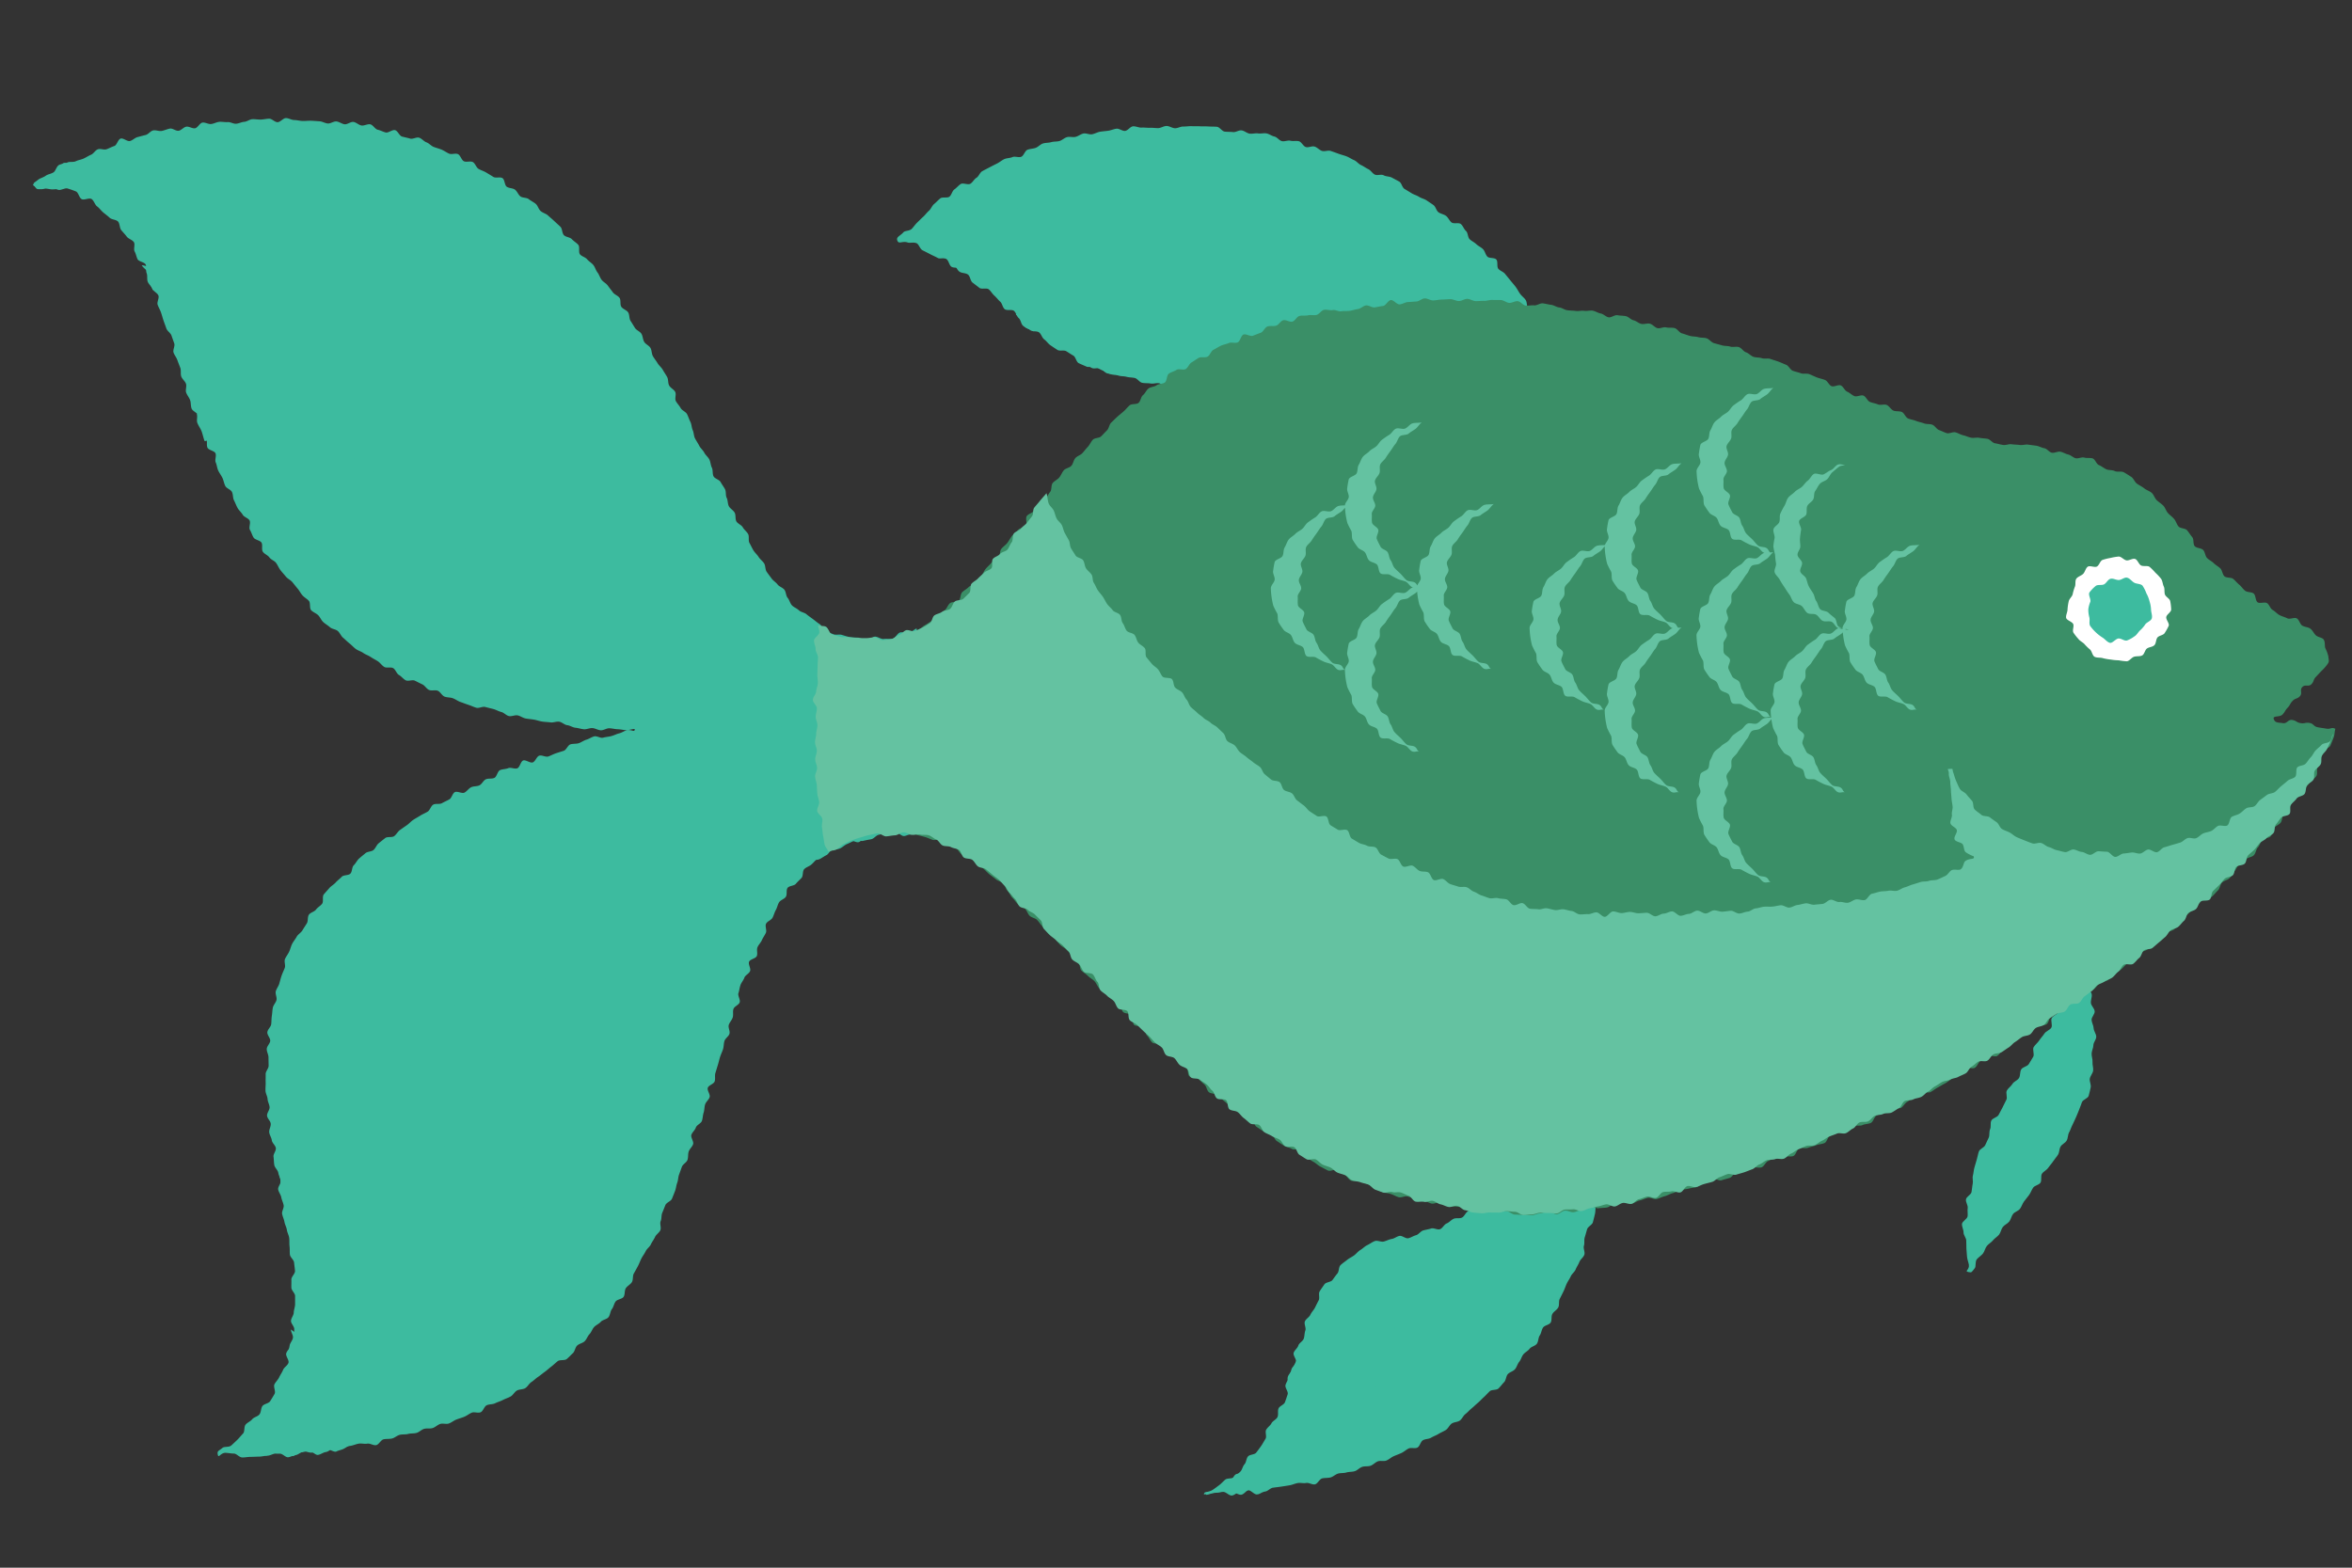 <?xml version="1.0" encoding="iso-8859-1" ?>
              <svg
                version="1.1"
                xmlns="http://www.w3.org/2000/svg"
                xmlns:xlink="http://www.w3.org/1999/xlink"
                viewBox="0 0 1221 814"
                width="1221"
                height="814"
              >
                <rect x="0" y="0" width="1221" height="814" fill="#333333" stroke="none"/>
                <g transform="translate(1212.366 61.318) scale(-6.018 6.034) rotate(0 99.295 59.267)"><g clip-path="url(#clipPath_VzW9Io0PYgm2F10_uR7p4)"><defs>
          <clipPath id="clipPath_VzW9Io0PYgm2F10_uR7p4">
            <rect x="0" y="0" width="198.606" height="118.531" />
          </clipPath>
       </defs><title>fish</title><g id="Слой_2VzW9Io0PYgm2F10_uR7p4" data-name="Слой 2"><g id="fishVzW9Io0PYgm2F10_uR7p4"><path d="M21.479,73.488c-.353.077.069.087-.011.538-.035.2-.076.439-.118.712-.034.219-.3.424-.335.681-.03.227.1.487.072.738-.026.232-.3.449-.324.7s.284.5.267.749-.167.47-.178.716-.221.479-.225.725.245.486.248.73.141.477.152.72-.1.489-.078.731-.086.5-.054.738.244.454.289.691-.135.531-.075.763.1.494.174.719.485.315.576.54.149.438.249.659.164.436.271.653.186.429.3.642.173.44.29.65.088.49.208.7.4.31.524.513.1.5.222.7.294.375.423.575.3.37.434.568.4.306.53.5,0,.579.131.774.5.236.632.429.211.435.349.627.3.373.439.563.207.441.348.629.453.257.595.444.184.461.326.646.414.287.557.471.178.472.322.654.383.313.526.493.386.31.529.487c.159.2.193.475.335.648.164.2.387.324.526.491.174.21.053.623.182.775.289.343.227.4.57.325s-.134-.182-.06-.634c.031-.195.13-.409.158-.68.022-.212.04-.438.053-.693.012-.219.011-.448.014-.7,0-.223.241-.459.234-.706-.007-.225.15-.475.134-.72-.016-.227-.462-.426-.487-.669-.024-.227.026-.467-.007-.707s.19-.5.149-.74-.43-.392-.479-.629-.047-.464-.1-.7.045-.494-.019-.727-.065-.471-.135-.7-.127-.454-.2-.682-.1-.463-.182-.689-.462-.327-.55-.551-.21-.418-.3-.64-.016-.5-.115-.72,0-.525-.106-.743-.518-.272-.628-.488-.22-.417-.34-.641c-.112-.206-.2-.432-.325-.651s.074-.594-.049-.809-.356-.352-.481-.565-.44-.3-.567-.512-.062-.529-.19-.739-.524-.248-.652-.456-.252-.417-.381-.625.088-.634-.042-.841-.347-.365-.479-.571-.316-.386-.448-.592-.46-.294-.592-.5.084-.641-.047-.843-.438-.3-.569-.5-.492-.272-.623-.471-.185-.473-.314-.668c-.142-.215-.013-.6-.141-.787-.147-.22-.462-.305-.587-.492-.155-.231-.376-.377-.491-.548C21.464,73.58,21.831,73.411,21.479,73.488Z" fill="rgb(61,187,159)"/><path d="M63.368,90.728c-.335.13-.137.292-.077.752.026.2.3.405.346.679.035.215.069.451.117.707.042.221-.013.477.04.726.049.223.021.478.08.722.054.225.112.461.176.7.059.224.429.37.5.608s.125.452.2.687,0,.5.073.73-.116.546-.033.776.336.386.424.614.231.421.324.646.326.378.424.6.245.408.347.628.169.444.277.662.21.425.322.64.015.532.132.745.374.338.5.547.026.542.153.749.527.233.659.437.146.475.282.675.106.512.247.709.482.242.628.435.392.3.542.488.2.451.355.637.206.455.365.637.449.24.613.418.152.515.321.689.309.373.482.543.585.081.762.246.328.345.509.506.335.339.521.495.348.323.536.474.339.338.531.484.285.418.481.559.5.124.7.26.3.414.5.546.43.218.636.345.436.2.644.326.492.1.7.216.264.519.478.632.55-.023.766.084.395.282.614.384.445.178.666.276.4.277.627.37.521-.014.747.074.4.3.627.378.5.018.73.1.406.3.637.369.484.041.715.11.484.031.716.095.419.271.653.331.483.026.718.083.386.458.623.51.525-.165.763-.117.492-.035.731.009.458.152.7.192.472.077.713.113.471.061.71.093.443.3.684.331.46.223.7.248.52-.377.763-.355.472.12.715.139.461.3.7.311.5-.325.746-.313.477.074.72.082.5.162.749.168c.061-.347-.2-.186-.58-.431-.166-.107-.349-.248-.566-.408-.172-.126-.32-.309-.516-.47-.171-.139-.558-.049-.743-.216-.167-.15-.371-.289-.546-.462s-.2-.459-.363-.638-.144-.487-.3-.672-.565-.142-.713-.333-.287-.377-.425-.574-.244-.407-.374-.611.058-.579-.062-.788-.342-.337-.453-.55-.415-.317-.518-.534,0-.515-.088-.736-.474-.32-.558-.545-.158-.451-.233-.679.25-.569.184-.8-.219-.423-.276-.657-.173-.447-.233-.678-.34-.4-.4-.63.274-.573.207-.8-.329-.4-.4-.628-.395-.37-.471-.6-.055-.481-.137-.7.128-.562.039-.782-.38-.361-.476-.578-.287-.39-.391-.6-.209-.423-.321-.632.036-.571-.085-.774-.274-.4-.406-.6-.56-.187-.7-.375-.268-.382-.423-.561-.1-.551-.271-.719-.385-.3-.565-.449-.411-.25-.6-.388-.343-.349-.549-.47-.382-.318-.6-.419-.422-.268-.648-.348-.537.1-.771.04-.446-.181-.686-.221-.43-.215-.664-.262-.533.253-.764.2-.437-.2-.666-.261-.391-.342-.618-.409-.459-.094-.683-.168-.547.139-.769.059-.353-.405-.571-.492-.381-.3-.6-.4-.515,0-.726-.107-.307-.432-.514-.541-.545.015-.746-.1-.336-.353-.531-.48-.305-.376-.492-.513-.392-.247-.569-.4-.36-.286-.524-.448-.525-.157-.673-.334a6.389,6.389,0,0,1-.42-.576,6.065,6.065,0,0,1-.263-.738c-.35-.082-.375.273-.733.282s-.367-.3-.726-.289-.353.261-.713.27-.361-.039-.72-.03-.361-.034-.72-.025-.354.176-.713.185-.366-.234-.727-.225-.358.117-.719.126a3.944,3.944,0,0,1-.729-.008C63.72,90.729,63.706,90.6,63.368,90.728Z" fill="rgb(61,187,159)"/><path d="M68.8,17.451c-.3-.188.014-.236.245-.636.1-.172.466-.226.611-.459.114-.181.053-.5.2-.714.123-.184.334-.326.479-.531.131-.185.236-.4.385-.6.136-.182.3-.356.452-.55s.3-.361.451-.551.42-.255.58-.44.013-.617.177-.8.609-.078.776-.255.2-.46.37-.633.4-.262.577-.431.4-.262.575-.427.138-.55.319-.71.253-.436.438-.593.624.008.811-.144.277-.41.468-.558.462-.173.655-.317.238-.478.434-.618.392-.266.59-.4.45-.177.651-.307.441-.185.645-.312.4-.245.608-.368.25-.515.459-.633.421-.226.632-.34.493-.086.707-.2.55.043.765-.062.348-.369.566-.47.406-.253.626-.35.377-.332.6-.424.421-.236.645-.323.461-.14.686-.223.451-.163.679-.242.526.068.755-.006.405-.3.636-.371.524.106.754.04.37-.441.6-.5.5.014.728-.043.507.086.741.033.411-.346.646-.395.443-.223.679-.268.494.037.731,0,.493.054.731.017.447-.245.686-.278.5.175.739.146.475-.014.714-.04.441-.394.68-.416.482-.01.723-.027.482,0,.724-.014.479,0,.719-.011.482.036.724.029.482.151.723.147.484-.194.729-.194.48.179.719.183.482-.036.721-.027.483-.031.721-.017.494-.128.731-.109.45.37.687.394.508-.22.744-.19.468.141.7.175.48.047.714.087.457.174.69.218.514-.113.746-.064.442.231.673.286.506-.035.735.024.427.268.654.333.493.032.719.1.494.043.718.117.408.3.631.377.485.078.7.163.313.508.531.6.547-.067.763.028.495.078.708.178.407.269.618.374.432.217.64.326.431.221.637.335.3.447.5.567.324.39.523.513.637-.1.833.024.36.334.551.466.242.489.429.625.6,0,.784.145.355.341.534.486.274.433.449.582.325.365.493.516c.188.169.351.338.512.492.188.18.317.384.469.539.192.2.587.149.721.3.3.335.649.392.526.719-.129.343-.431,0-.889.161-.192.068-.505-.048-.77.064-.2.085-.287.5-.531.617-.2.1-.416.206-.647.328-.2.107-.429.2-.654.324-.2.116-.6-.066-.817.068-.2.123-.344.368-.559.508-.2.13-.279.454-.489.6s-.524.1-.729.247-.2.543-.407.7-.387.291-.587.449c-.184.146-.626-.023-.81.131s-.3.382-.48.539-.318.355-.5.514-.2.484-.384.643-.631,0-.812.158-.224.463-.407.619-.192.51-.377.664-.435.223-.622.373-.567.046-.758.193-.249.458-.443.6-.329.362-.528.5-.4.269-.6.4-.563-.007-.771.117-.394.258-.605.375-.252.54-.467.65-.442.193-.661.295-.552-.069-.774.025-.416.23-.642.317-.421.228-.649.306-.476.058-.707.129-.474.044-.707.108-.47.045-.7.1-.4.364-.639.413-.479.017-.718.059-.487-.058-.727-.023-.424.418-.665.446-.481-.04-.721-.018-.488-.187-.73-.171-.469.071-.712.081-.469.324-.712.328-.478-.25-.72-.251-.474-.143-.718-.149-.485.192-.729.182c-.357-.061-.3-.323-.655-.4s-.411.192-.765.117-.327-.2-.68-.278S93.35,22.475,93,22.4s-.362-.036-.716-.111-.358-.055-.712-.131-.41.186-.764.11-.354-.084-.709-.159-.321-.234-.677-.309-.411.185-.766.109-.29-.376-.645-.452-.407.171-.761.1-.344-.123-.7-.2-.346-.117-.7-.193-.39.088-.746.012-.3-.314-.66-.389-.378.03-.733-.046-.35-.1-.7-.177-.361-.05-.716-.126-.3-.338-.649-.413-.367-.007-.72-.083-.34-.138-.694-.213-.367-.019-.723-.094-.388.077-.745,0-.357-.067-.712-.143-.3-.33-.655-.405-.407.168-.762.092-.382.041-.738-.035-.276-.453-.632-.529-.359-.06-.715-.136-.377.014-.734-.063-.366-.029-.723-.105-.427.257-.784.181-.29-.38-.646-.456-.335-.184-.692-.261-.362-.057-.72-.134-.4.136-.763.088A1.2,1.2,0,0,1,68.8,17.451Z" fill="rgb(61,187,159)"/><path d="M96.3,11.527c-.239-.01-.474-.091-.708-.1s-.482.248-.716.244-.472-.333-.706-.334-.482.054-.719.056-.479.112-.715.118-.488-.219-.724-.21-.459.463-.694.476-.5-.337-.735-.32-.457.3-.691.322-.464.148-.7.172-.479-.01-.711.019-.52-.289-.752-.256-.424.394-.655.431-.5-.083-.726-.042-.445.21-.673.256-.527-.184-.754-.133-.415.325-.641.38-.485.026-.708.087-.449.168-.671.233-.464.116-.685.187-.456.145-.675.222-.507.013-.723.1-.3.542-.512.63-.6-.177-.808-.082-.365.359-.572.46-.475.125-.677.232-.469.156-.667.27-.257.512-.45.632c-.21.13-.315.39-.5.517-.206.139-.632-.058-.812.075-.2.15-.3.412-.472.551-.2.163-.478.211-.636.354-.2.183-.2.525-.338.666a4.433,4.433,0,0,1-.47.407c.318.278.23.41.608.6a1.914,1.914,0,0,0,.648.224,2.357,2.357,0,0,0,.681.145c.139-.135.186-.569.4-.753.163-.139.363-.289.574-.448.177-.134.467-.151.679-.3.186-.128.54-.017.755-.15.194-.121.3-.4.52-.52.2-.114.381-.282.6-.4s.354-.354.578-.46.409-.255.636-.354.454-.155.683-.246.447-.172.678-.257.525.062.758-.015.4-.3.636-.372.525.107.761.042.376-.438.613-.5.5.021.734-.032.505.1.744.049.417-.334.655-.377.449-.209.689-.247.491.054.732.021.49.073.731.044.457-.228.7-.251.5.195.741.175.477.005.72-.01.456-.375.7-.386.481.011.723,0,.482.022.726.019.482.021.726.021.478.057.721.061.478.172.722.179.489-.172.733-.162.465.2.7.214.476-.017.709,0,.477-.011.71.012.49-.109.723-.081.427.386.658.419.508-.2.739-.164.454.157.683.2.47.064.7.11.443.188.67.239.509-.1.735-.043.426.243.651.3.5-.021.726.044.413.279.636.349.485.044.706.119.486.054.7.133.394.3.61.389.476.086.69.175.3.511.507.6.544-.056.756.042.486.085.694.187.394.273.6.379.422.222.625.334.417.222.616.336.328.456.524.575c.191-.151.527-.188.712-.339s.1-.635.277-.788.38-.165.558-.32c-.2-.126-.214-.394-.421-.52s-.585.061-.794-.059-.383-.278-.595-.394-.34-.368-.554-.479-.4-.273-.612-.38-.423-.22-.642-.322-.412-.25-.633-.347-.562.105-.785.012-.452-.143-.677-.23-.377-.342-.6-.425-.373-.367-.6-.445-.558.177-.786.1-.45-.138-.681-.207-.445-.161-.677-.225-.368-.47-.6-.529-.5.011-.732-.043-.513.114-.749.063-.424-.312-.661-.357-.522.225-.758.184-.464-.083-.7-.12-.413-.476-.652-.508-.489.036-.729.008-.48.008-.72-.016-.5.184-.736.165-.447-.453-.688-.468S96.545,11.538,96.3,11.527Z" fill="rgb(61,187,159)"/><path d="M99.664,17.837c-.235-.07-.45-.2-.681-.269s-.508,0-.74-.055-.456-.184-.689-.24-.5.011-.735-.041-.4-.454-.639-.5-.489-.056-.724-.1-.536.26-.772.224-.435-.389-.671-.419-.511.169-.747.144-.473-.146-.71-.165-.48-.109-.716-.122-.5.237-.731.229-.48-.336-.716-.337-.489.057-.725.063-.483.122-.719.135-.5-.2-.74-.18-.44.487-.674.515-.531-.3-.763-.265-.438.342-.67.385-.451.2-.679.248-.482.051-.707.11-.568-.208-.791-.139c-.238.073-.365.462-.584.539-.236.083-.516.016-.73.1-.234.094-.4.3-.611.4-.233.106-.576-.045-.775.058-.233.121-.34.437-.527.548-.238.14-.491.192-.657.305a2.871,2.871,0,0,0-.547.5c.13.191.1.276.3.378.321.16.362.085.713.16s.319.231.671.306.4-.259.759-.241c.191-.105.492.159.735.044.2-.1.352-.352.593-.45.213-.087.471-.08.712-.165.22-.077.47-.07.713-.143.224-.068.372-.433.617-.5.229-.058.436-.271.682-.324s.55.3.8.262.45-.22.7-.253.492.084.741.06.46-.286.709-.3.486-.019.735-.026.484.094.732.094.48.087.728.1.481.019.729.034.509-.285.757-.263.489.054.737.082.466.213.712.248.432.352.675.393.506-.1.75-.052.489.032.733.084.513-.047.756.01.49.058.73.12.469.16.71.228.475.136.715.208.408.37.642.443.523,0,.754.076.389.4.619.477.582-.138.812-.054.419.3.647.392.386.369.611.46.556-.04.781.056.507.077.728.175.371.312.59.414c.217-.07.443-.011.652-.087s.363-.324.571-.407.51.049.714-.04.523-.3.723-.4c-.212-.11-.673-.043-.894-.153s-.418-.241-.641-.348-.422-.236-.648-.339-.431-.223-.658-.322-.424-.242-.652-.337-.389-.336-.619-.427-.519,0-.749-.09-.394-.336-.627-.42-.476-.119-.71-.2-.477-.107-.711-.184-.513,0-.75-.074S99.9,17.909,99.664,17.837Z" fill="rgb(61,187,159)"/><path d="M69.474,17.877a2.592,2.592,0,0,0,.745.171c.349.075.372-.033.722.042s.368-.119.725-.128c.117-.168.321-.177.483-.392.131-.174.2-.423.359-.622.14-.174.167-.465.331-.655.148-.172.491-.188.659-.371s.424-.237.6-.414.083-.577.258-.749.285-.389.464-.555.47-.188.653-.349.535-.1.721-.253.355-.3.545-.454.241-.458.435-.6.413-.235.61-.376.45-.177.651-.312.3-.4.5-.533.435-.192.641-.316.336-.362.546-.481.445-.175.657-.289.362-.334.578-.443.581.112.8.009.409-.234.629-.332.3-.509.52-.6.559.117.784.03.362-.387.589-.469.48-.068.709-.145.473-.08.7-.152.381-.389.613-.456.545.185.778.124.442-.169.675-.225.437-.211.671-.262.508.13.744.085.386-.524.623-.565.528.281.766.245.434-.334.673-.365.463-.164.7-.19.485.01.725-.012.5.31.739.293.453-.361.693-.373.484.139.725.131.475-.14.717-.143.48.28.723.28.477-.221.718-.217.477.1.72.113.479-.023.721-.011.483.051.729.068.473.04.707.059.459.2.692.219.513-.348.745-.324.428.446.66.474.492-.114.724-.083.455.163.686.2.453.156.683.194.521-.229.751-.187.5-.07.734-.024.387.494.617.543.5-.039.725.015.428.251.655.308.523-.117.748-.055.458.136.682.2.425.238.647.308.424.224.644.3.445.157.663.236.559-.131.775-.046.443.185.657.275.38.332.593.428.31.457.52.558.5.044.709.151.448.165.651.276.493.1.692.217.442.2.638.322.384.29.575.42.394.275.581.41.24.471.421.613.412.148.587.295c.2-.14.486-.045.68-.17s.237-.538.433-.657c.212-.129.474-.107.671-.219-.175-.157-.215-.444-.4-.6s-.526-.112-.72-.264-.453-.184-.651-.328-.311-.38-.513-.518-.322-.379-.529-.511-.5-.1-.707-.23-.292-.45-.506-.57-.4-.269-.621-.383-.584.092-.8-.016-.415-.235-.638-.338-.42-.227-.646-.324-.43-.21-.658-.3-.425-.227-.655-.313-.4-.32-.627-.4-.515.021-.748-.055-.4-.315-.639-.387-.472-.091-.706-.158-.475-.078-.711-.14-.5.035-.739-.023-.391-.434-.629-.488-.528.161-.768.111-.455-.176-.7-.222-.478-.066-.72-.108-.455-.175-.695-.213-.505.132-.747.1-.457-.2-.7-.23-.5.089-.741.06-.459-.2-.7-.229-.491.057-.736.034-.488.064-.732.044-.477-.187-.726-.2-.483.062-.72.05-.463-.381-.7-.39-.488.257-.726.252-.478.123-.715.122-.477-.067-.714-.064-.477.009-.713.016-.476.026-.713.037-.5-.215-.734-.2-.5-.134-.735-.114-.441.469-.678.494-.485-.027-.722,0-.513-.2-.749-.165-.422.42-.657.458-.481.029-.714.072-.5-.07-.736-.022-.484.038-.716.09-.473.1-.7.153-.482.066-.711.128-.376.436-.6.5-.445.173-.671.245-.511-.028-.735.048-.528-.049-.75.033-.328.49-.548.576-.441.178-.66.268-.449.159-.666.254-.585-.128-.8-.028-.378.325-.589.43-.325.416-.533.525-.526.032-.732.146-.259.51-.462.628-.411.237-.611.361-.625-.1-.823.033-.351.349-.547.482-.363.323-.555.46-.253.465-.442.607-.637-.041-.822.1-.251.457-.432.606-.2.507-.373.659-.427.234-.6.39-.571.094-.74.254-.2.491-.362.655-.265.414-.424.58-.329.35-.482.519-.554.16-.7.333c-.165.191-.3.392-.444.566-.16.2-.026.6-.158.776-.164.215-.32.389-.44.557C69.939,17.44,69.555,17.75,69.474,17.877Z" fill="rgb(61,187,159)"/><path d="M69.2,90.645c-.393-.071-.389.053-.788.063s-.407-.266-.808-.256a2.1,2.1,0,0,0-.828.1c.125.194.248.53.391.741.131.192.164.469.31.675.136.191.249.413.4.614s.5.22.656.417.324.353.48.547.176.476.335.667.283.392.445.58.221.45.386.635.322.365.49.547.412.28.583.459.536.153.71.329.189.495.366.668.417.265.6.435.464.21.646.377.191.508.375.672.265.435.452.6.589.051.777.208.421.244.611.4.263.442.455.594.213.518.407.668.395.288.592.435.518.118.717.262.364.329.565.471.334.37.536.507.5.13.7.265.369.325.576.458.486.144.7.274.378.31.588.437.482.144.694.269.242.556.456.678.451.212.669.333.589-.071.8.043.267.512.474.626.531.026.738.138.374.314.581.426.391.292.6.405.547,0,.755.107.27.512.477.622.447.174.654.283.474.129.683.237.314.425.521.532.365-.1.571,0c-.089-.3.15-.534.072-.851-.069-.285-.4-.506-.477-.792s-.22-.472-.3-.756c-.215-.113-.335-.221-.555-.337s-.269-.54-.489-.657-.59.06-.811-.058-.359-.377-.58-.5-.491-.123-.71-.242-.3-.487-.519-.608-.54-.04-.76-.161-.4-.325-.622-.449-.447-.2-.656-.321-.411-.264-.619-.387-.415-.254-.621-.379-.331-.389-.535-.517-.625.073-.827-.057-.194-.6-.4-.735-.5-.129-.7-.266-.345-.36-.542-.5-.347-.353-.542-.5-.579-.041-.772-.186-.489-.171-.679-.319-.132-.622-.319-.773-.471-.195-.656-.348-.28-.423-.462-.579-.529-.135-.709-.293-.359-.331-.536-.493-.288-.407-.462-.572-.3-.395-.468-.562-.348-.344-.518-.514-.572-.128-.738-.3-.334-.362-.5-.537-.217-.465-.376-.642-.109-.553-.265-.733-.457-.254-.61-.437-.359-.337-.507-.52-.428-.289-.572-.474-.346-.356-.485-.543S69.331,90.833,69.2,90.645Z" fill="rgb(61,187,159)"/><path d="M64.9,90.676a2.321,2.321,0,0,0-.767-.042c-.379.01-.338.173-.7.286-.289.091-.223.061-.174.449.021.17.325.335.361.568.028.185.156.332.2.553.12.2-.069.552.061.76s.483.252.616.457.191.438.327.641.049.537.187.735.444.265.585.462.131.489.274.683.522.2.668.392.229.42.378.61.241.413.393.6.177.469.331.655.48.219.636.4.34.333.5.516.105.541.266.721.377.3.54.482.363.315.528.492.232.438.4.614.3.372.473.546.527.151.7.323.365.309.538.479.228.45.4.618.319.354.494.519.259.421.436.584.347.327.526.489.429.238.609.4.542.106.724.264.22.476.4.633.429.233.615.388.472.179.659.333.215.494.4.647.278.416.466.566.588.026.778.174.428.228.62.375.272.433.466.579.219.511.415.656.392.278.587.42.516.111.713.253.36.325.558.465.335.372.537.512.491.131.685.265.356.326.551.459.473.151.669.282.359.318.555.449.465.157.661.285.2.561.4.688.42.226.617.352.585-.038.782.086.234.526.434.651.526.054.726.177.353.331.552.452.368.306.568.425.537.017.737.135.244.52.446.637.435.189.636.3.462.141.665.254.337.449.536.559c.246.026.585-.38.834-.356s.462.409.713.43.513-.227.763-.21.5-.073.751-.059.489.086.74.1.7.136.958.141c-.055-.415-.546-.008-.988-.3-.2-.133-.341-.432-.6-.629-.2-.106-.474-.106-.683-.216s-.276-.471-.485-.583-.517-.025-.725-.139-.364-.307-.572-.423-.429-.193-.636-.31-.4-.253-.6-.373-.4-.24-.61-.361-.324-.376-.53-.5-.609.1-.814-.026-.2-.584-.4-.709-.489-.1-.691-.222-.346-.333-.547-.46-.352-.323-.554-.452-.567.008-.768-.122-.486-.125-.687-.256-.17-.6-.369-.732-.476-.141-.675-.275-.315-.386-.515-.522-.532-.067-.731-.2-.394-.281-.595-.42-.337-.363-.533-.5-.347-.347-.541-.486-.391-.284-.584-.425-.579-.031-.771-.173-.384-.3-.575-.441-.291-.417-.48-.563-.206-.521-.394-.669-.491-.156-.677-.305-.415-.254-.6-.4-.473-.186-.657-.339-.409-.265-.591-.419-.346-.341-.526-.5-.365-.319-.544-.476-.2-.495-.382-.654-.47-.206-.647-.368-.186-.514-.361-.677-.577-.1-.75-.261-.255-.436-.426-.6-.2-.483-.371-.652-.518-.167-.685-.337-.432-.257-.6-.429-.242-.438-.4-.612-.23-.445-.39-.62-.455-.239-.613-.416-.139-.52-.3-.7-.283-.389-.435-.569-.578-.145-.728-.327-.286-.4-.435-.583-.277-.4-.423-.588-.278-.4-.42-.587-.248-.419-.387-.608-.152-.484-.289-.674-.433-.285-.566-.477-.129-.5-.26-.7-.306-.374-.432-.569-.3-.379-.427-.576-.39-.328-.508-.526S65.01,90.875,64.9,90.676Z" fill="rgb(61,187,159)"/><path d="M76.335,15.583c-.243,0-.484.157-.725.16s-.487-.192-.728-.187-.48.185-.721.192-.485-.03-.725-.021-.489-.091-.73-.079-.486,0-.726.01-.471.225-.71.242-.5-.165-.738-.146-.455.358-.694.379-.488-.042-.728-.019-.506-.2-.745-.172-.477.1-.715.127-.463.2-.7.226-.459.207-.7.24-.483.025-.72.06-.495-.048-.733-.011-.5-.052-.734-.012-.456.2-.692.242-.438.284-.674.328-.534-.226-.769-.18-.486.034-.721.082-.43.3-.664.353-.436.26-.67.312-.509-.07-.743-.016-.417.324-.65.381-.525-.123-.757-.064-.5,0-.729.062-.4.389-.627.451-.456.154-.686.218-.487.043-.717.109-.492.031-.721.1-.4.341-.628.411-.465.122-.693.193-.5.037-.725.11-.519-.029-.747.046-.387.371-.614.447-.406.3-.633.383-.5.041-.722.121-.52-.016-.745.065-.462.145-.687.228-.446.19-.669.274-.353.43-.576.515-.468.126-.69.213-.521-.007-.742.081-.441.2-.662.284-.469.126-.689.216-.339.438-.558.529-.586-.153-.8-.061-.333.444-.55.537-.4.286-.616.379-.579-.13-.795-.036-.332.443-.547.537-.477.121-.693.216-.548-.044-.764.05-.357.388-.571.482-.513.027-.727.119-.324.467-.537.558-.474.122-.688.211-.472.126-.686.212-.506.034-.72.116c-.231.089-.372.386-.585.461-.235.083-.448.2-.661.265s-.527-.131-.755-.069-.432.2-.662.251-.445.16-.676.209-.485-.034-.717.011-.467.047-.7.087-.42.345-.653.382-.461.111-.7.145-.493-.093-.727-.06-.476.031-.71.063-.489-.063-.723-.03-.473.06-.706.094-.456.178-.688.214-.423.35-.655.389-.5-.131-.733-.087-.443.19-.671.239-.418.264-.643.32-.52-.12-.744-.054-.5,0-.719.07-.323.481-.537.569c-.234.095-.42.265-.639.364s-.523.047-.736.156-.576-.012-.784.106-.434.265-.636.393-.3.452-.5.591-.436.248-.625.4-.462.229-.643.388-.256.46-.431.628-.4.3-.569.473-.235.454-.4.635-.374.325-.533.51-.22.454-.376.641-.588.146-.744.334-.281.4-.44.584-.054.6-.217.783-.561.149-.73.33-.165.513-.33.683-.409.279-.578.446-.4.287-.569.45-.18.524-.358.683-.576.074-.759.227-.334.347-.522.5-.315.377-.509.52-.519.089-.717.225-.152.636-.356.766-.6-.056-.805.068-.278.474-.492.593-.371.324-.587.438-.456.168-.676.277-.582-.1-.8,0-.292.514-.486.628c-.224.13-.509.124-.689.257-.21.156-.309.405-.466.561-.187.186-.565.2-.689.375-.151.219-.072.554-.149.754a3.079,3.079,0,0,0-.255.682c-.038.428-.112.44.1.726a3.837,3.837,0,0,0,.483.537c.247.257.242.261.489.517s.134.369.383.628.536-.015.786.245-.037.535.213.794.376.14.627.4.18.33.431.592.19.321.442.583.873.055.747.4-.41.276-.781.34-.441-.337-.813-.273-.346.207-.717.271-.4-.079-.771-.015-.332.3-.705.37-.376.056-.751.121S.337,52.38,0,52.556c.073.225.061.521.148.749s.175.449.272.674.482.3.587.523.2.426.312.642.086.492.205.7-.009.561.116.77.405.315.535.521.311.368.446.57.4.307.535.506.321.353.465.549.253.4.4.6.288.378.439.568.113.521.266.709.428.267.584.452.118.53.276.713.559.146.72.328.216.448.379.627.176.491.341.668.509.179.677.354.424.254.594.427.244.43.416.6.244.434.417.6.465.208.64.376.181.506.357.672.322.359.5.523.588.069.767.232.334.344.514.506.333.342.513.5.342.333.524.491.326.353.509.509.26.434.444.588.488.162.673.315.258.441.445.592.4.265.591.415.407.258.6.408.475.17.664.318.177.555.368.7.546.075.738.221.334.353.527.5.4.268.593.411.331.361.525.5.511.113.707.254.313.387.51.526.479.153.677.291.308.4.506.535.456.185.655.321.456.182.656.317.315.392.516.526.452.188.653.32.206.564.409.7.552.032.755.163.475.149.678.278.37.314.575.442.408.254.613.381.414.244.619.369.286.457.492.581.327.393.534.516.632-.123.84,0,.375.311.584.432.286.468.5.588.593-.069.8.05.394.281.605.4.343.375.554.491.394.287.606.4.419.241.632.355.4.275.614.387.576-.059.79.053.446.186.661.3.346.383.562.491.334.413.55.521.586-.1.8.01.435.209.652.314.423.235.641.338.285.53.5.632.495.085.714.186.533,0,.753.095.352.4.572.5.57-.1.792,0,.44.2.662.292.284.567.507.661.485.1.708.187.471.128.7.218.533-.032.757.057.3.566.523.654.524-.014.75.072.544-.076.77.008.416.266.643.348.348.463.575.543.528-.042.756.036.49.06.718.136.458.153.687.228.366.441.595.514.469.125.7.2.565-.2.8-.13.455.161.687.228.384.414.616.478.48.079.712.141.486.061.719.122.446.214.681.272.449.206.684.262.456.186.691.239.531-.153.766-.1.458.174.694.222.449.231.685.276.54-.261.777-.218.459.174.7.214.441.3.678.339.486.029.723.062.52-.238.759-.207.448.314.687.341.467.191.706.214.5-.159.739-.139.463.291.7.307.5-.242.74-.23.476.153.715.161.48.157.72.161.481-.034.719-.034.487-.023.727-.028.477-.278.717-.286.482-.012.721-.025.493.132.732.114.459-.3.7-.325.511.258.75.231.449-.306.687-.337.483-.017.72-.053.482-.032.719-.072.443-.248.678-.293.52.146.755.1.447-.207.681-.261.474-.085.707-.144.459-.144.69-.207.539.13.769.063.445-.2.674-.276.481-.086.709-.162.44-.21.666-.29.4-.31.625-.4.446-.179.669-.267.546.061.768-.031.347-.417.567-.513.39-.3.608-.4.6.146.817.042.429-.226.644-.333.391-.3.6-.411.405-.268.617-.382.257-.528.466-.646.572.033.78-.088.473-.149.679-.273.4-.268.607-.395.277-.463.479-.593.5-.121.7-.253.4-.265.6-.4.208-.543.4-.682.469-.166.664-.307.389-.28.582-.423.43-.228.621-.373.369-.308.558-.456.351-.331.539-.481.543-.092.729-.244.2-.511.388-.664.351-.329.534-.484.578-.066.759-.223.086-.633.266-.792.461-.2.639-.364.246-.444.423-.606.512-.153.687-.316.219-.47.394-.635.636-.031.81-.2.264-.423.436-.591.131-.558.3-.726.651-.028.822-.2.021-.663.191-.833.586-.1.755-.27.1-.575.272-.746.366-.317.533-.49.329-.353.5-.526.585-.107.751-.281.247-.432.413-.606.4-.282.569-.456.4-.29.561-.464.105-.565.27-.739.3-.385.46-.559.379-.306.543-.48.411-.275.576-.449.309-.371.474-.544.409-.275.574-.448.288-.391.454-.562.292-.389.458-.559.485-.2.652-.367.236-.443.4-.611.45-.227.619-.393.3-.382.469-.545.247-.438.42-.6.21-.485.385-.643.463-.207.641-.363.388-.288.569-.44.343-.348.528-.5.4-.278.587-.42.315-.393.507-.528.519-.1.716-.224.31-.422.512-.541.39-.312.6-.42.449-.21.663-.3.554.069.774-.01.441-.187.667-.248.462-.127.693-.166c0-.238-.082-.475-.082-.712s.124-.476.124-.713-.244-.476-.244-.713.232-.476.232-.713-.195-.476-.195-.714-.008-.475-.008-.713.33-.476.33-.713-.127-.476-.127-.714-.267-.476-.267-.713.3-.476.3-.714-.119-.475-.119-.713.033-.475.033-.713.08-.475.08-.713.1-.475.1-.713-.052-.475-.052-.712-.036-.475-.036-.713-.152-.474-.152-.711.2-.475.2-.712.063-.474.063-.711-.124-.475-.124-.713.126-.474.126-.711-.413-.474-.413-.71.086-.473.086-.709-.073-.473-.073-.708.025-.349.025-.584c-.218-.1-.29-.249-.5-.364s-.411-.259-.617-.387-.449-.2-.648-.339-.281-.433-.473-.581-.257-.437-.443-.593-.585-.055-.765-.218-.121-.567-.3-.736-.394-.274-.563-.447-.615-.075-.78-.252-.13-.533-.291-.713-.24-.424-.4-.608-.339-.337-.495-.522-.443-.255-.6-.442-.085-.548-.237-.737-.364-.321-.515-.511-.253-.41-.4-.6-.372-.317-.521-.508-.529-.191-.676-.38.055-.648-.093-.837-.457-.248-.605-.436-.435-.265-.584-.453-.273-.4-.424-.586-.249-.417-.4-.6-.063-.571-.216-.758-.408-.289-.564-.475-.236-.433-.393-.617-.494-.211-.654-.393-.184-.481-.345-.662-.443-.249-.607-.428-.307-.372-.473-.548-.257-.423-.425-.6-.555-.13-.726-.3-.33-.347-.5-.516-.189-.5-.365-.664-.344-.34-.523-.5-.371-.31-.553-.47-.327-.357-.511-.514-.576-.055-.763-.208-.2-.519-.387-.668-.282-.425-.474-.571-.5-.137-.694-.279-.517-.1-.715-.237-.152-.631-.353-.766-.453-.191-.657-.321-.6.05-.8-.076-.291-.446-.5-.568-.4-.27-.612-.387-.548.007-.762-.106-.292-.48-.509-.589-.418-.244-.637-.349-.469-.133-.691-.233-.54.038-.763-.057-.279-.582-.5-.674-.591.188-.818.1-.445-.175-.674-.257-.349-.458-.579-.537-.51,0-.742-.07-.383-.4-.616-.468-.556.182-.791.117-.381-.427-.615-.488-.5,0-.733-.054-.5.021-.734-.032-.409-.388-.647-.437-.506.065-.745.02-.514.143-.754.1-.485,0-.726-.038-.466-.118-.708-.153-.448-.278-.69-.309-.509.2-.752.168-.469-.1-.711-.121-.438-.487-.681-.508-.515.388-.758.37-.471-.188-.716-.2-.483-.035-.728-.047-.474-.258-.718-.266-.492.179-.737.173-.484-.071-.729-.073S76.583,15.583,76.335,15.583Z" fill="rgb(58,143,103)"/><path d="M175.336.249c-.243.005-.485-.029-.724-.02s-.482.032-.721.046-.475.17-.715.189-.5-.2-.744-.175-.467.214-.706.242-.521-.233-.759-.2-.454.267-.692.305-.52-.145-.757-.1-.414.418-.65.467-.454.18-.688.234-.562-.26-.8-.2-.373.485-.6.55-.47.106-.7.177-.557-.152-.785-.076-.405.318-.63.4-.4.306-.624.393-.46.144-.682.236-.418.241-.638.339-.556-.056-.773.047-.291.5-.506.608-.563-.04-.775.074-.288.472-.5.591-.446.185-.652.309-.411.245-.614.374-.592-.024-.792.11-.172.6-.368.739-.515.107-.708.25-.277.43-.467.577-.541.092-.728.244-.421.251-.6.406S155,7.84,154.816,8s-.454.216-.631.379-.368.316-.541.482-.362.324-.532.494-.132.545-.3.718-.521.171-.685.347-.389.3-.55.48,0,.644-.153.826-.459.239-.613.424-.386.307-.537.494-.21.448-.358.638-.211.443-.356.635-.394.3-.537.5-.293.382-.433.577-.439.281-.577.478-.021.57-.156.769-.453.277-.585.477-.077.525-.207.727-.254.409-.382.612-.429.3-.555.5-.118.492-.242.7-.417.313-.539.52-.093.5-.214.712-.28.395-.4.6-.335.365-.452.575-.26.409-.375.619-.06.519-.175.731-.405.332-.518.545.055.576-.057.79-.3.388-.413.6-.442.316-.553.53-.181.452-.29.667-.1.494-.2.709-.088.5-.2.713-.255.413-.363.629-.325.379-.433.594-.332.375-.439.591-.108.487-.216.7-.035.525-.143.739-.5.289-.612.5-.272.405-.381.619-.033.526-.142.739-.077.506-.188.718-.384.346-.5.558-.032.532-.146.742-.443.311-.558.52-.338.365-.455.573,0,.557-.116.764-.218.434-.34.638-.326.369-.451.571-.346.353-.474.552-.086.523-.218.719-.289.39-.426.583-.374.326-.516.515-.44.266-.587.45-.128.519-.283.7-.207.472-.369.643-.43.265-.6.428-.48.19-.659.343-.38.286-.569.427-.372.3-.571.424-.275.491-.485.6-.464.174-.684.266-.516-.011-.744.059-.451.143-.686.19a6.923,6.923,0,0,1-.711.044c-.234.023-.464.31-.706.31s-.492-.377-.738-.394-.529.233-.773.2-.526.021-.767-.032-.4-.456-.64-.528-.564.107-.8.018-.4-.264-.623-.368c0,.236-.238.433-.238.669s.212.473.212.709-.181.473-.181.71.3.473.3.71-.074.473-.074.71-.066.474-.066.711-.157.474-.157.711.229.474.229.711.042.474.042.711-.276.474-.276.711.078.474.078.711.055.475.055.712-.131.474-.131.711-.04.475-.04.712.271.475.271.713.038.475.038.713-.163.476-.163.713-.035.476-.035.714-.13.476-.13.714-.006.476-.006.714.11.476.11.714.279.477.279.715-.215.476-.215.714.1.476.1.714.116.348.116.586c.186-.032.236.127.422.11s.369.126.557.126c.243,0,.487-.34.722-.331s.494-.057.728-.037.468.224.7.255.429.342.66.385.462.083.69.139.516-.085.741-.014.436.2.656.287.393.28.608.38.5.053.71.168.377.295.577.424.476.152.667.294.337.344.519.5.444.225.615.392.076.584.238.761.337.321.489.507.57.157.713.35.016.569.151.769.455.268.582.473.163.456.282.666.169.446.282.659.452.3.559.519-.085.567.017.785.247.406.344.627.286.392.379.614-.033.525.056.748.586.276.671.5-.173.57-.09.794.414.351.494.576.258.411.337.637.1.468.174.694-.182.56-.107.787.462.346.537.574-.008.5.065.729.265.413.338.641-.129.539-.057.767.357.385.429.614.054.481.126.71.183.441.255.67.12.461.192.69.136.452.208.679-.008.5.064.727.522.33.595.557-.232.573-.159.8.313.4.387.624.055.483.13.71.07.479.147.706.448.351.525.578.307.4.385.624-.227.585-.147.812.3.4.378.627.026.5.109.726.393.361.477.585.16.448.245.672.072.483.159.707.1.475.186.7.176.446.266.669.475.323.567.546.177.445.271.667.043.5.139.721-.071.556.027.777.362.367.461.588.256.412.357.632.345.373.449.593.261.408.369.623.188.444.3.655.23.423.35.631.042.537.168.743.392.325.523.526.059.546.195.744.543.208.686.4.177.469.324.659.142.509.295.695.5.212.659.394.414.273.577.45.234.439.4.612.243.44.415.608.469.208.645.371.2.505.377.664.342.35.527.5.593.036.782.186.358.319.551.464.366.314.563.454.379.3.579.433.371.314.574.444.323.4.529.524.512.088.721.209.334.393.545.51.45.189.664.3.455.175.671.282.5.068.721.17.3.5.522.6.552-.054.774.04.415.26.639.35.458.155.684.241.421.258.647.339.525-.037.753.041.416.278.645.351.5,0,.736.069.42.282.651.347.493.028.726.09.492.019.725.077.432.261.666.316.493.018.729.07.4.453.639.5.531-.172.767-.127.5-.04.738,0,.466.149.7.187.48.075.717.11.481.06.718.091.452.3.69.331.466.224.7.25.527-.376.763-.354.476.123.712.142.465.3.7.315.506-.321.74-.308.482.077.716.087.482.18.715.187c.25.008.49.076.721.08.252,0,.493.02.721.02.255,0,.5.054.722.052.263,0,.5-.328.717-.334.277-.008.513-.056.713-.065.458-.021.62.509.691.162s-.062-.3-.411-.593c-.153-.13-.561-.027-.761-.21-.162-.147-.341-.313-.525-.493-.161-.158-.312-.352-.486-.534-.159-.166-.058-.583-.223-.768s-.408-.266-.565-.456-.476-.228-.626-.422-.11-.511-.251-.709-.536-.217-.668-.421-.257-.416-.38-.626.121-.616.008-.831-.3-.377-.405-.6-.249-.412-.338-.637-.388-.375-.464-.605.256-.576.194-.811-.309-.413-.356-.651-.346-.439-.376-.68.052-.5.038-.743.292-.5.282-.731-.233-.474-.239-.708-.113-.481-.115-.715,0-.483,0-.717.313-.474.32-.708-.007-.478,0-.712-.329-.5-.313-.735.059-.485.08-.72.335-.452.361-.686,0-.482.03-.716,0-.484.031-.717.166-.458.2-.691.169-.455.209-.689.157-.453.2-.686-.175-.514-.131-.747.161-.45.205-.683.222-.438.266-.672-.264-.527-.222-.762.174-.445.215-.681.3-.425.342-.662.032-.472.068-.71-.234-.509-.2-.748.318-.432.348-.672.2-.453.222-.694-.153-.492-.13-.734.3-.448.317-.689-.235-.493-.218-.734.16-.461.174-.7.167-.466.178-.708-.021-.477-.013-.72-.007-.473,0-.714-.258-.481-.256-.725.012-.475.012-.72.158-.483.15-.721-.285-.467-.3-.7.272-.5.249-.74-.3-.449-.332-.685-.017-.479-.056-.714-.04-.478-.086-.711-.26-.43-.315-.662.122-.522.059-.752-.234-.43-.3-.658-.121-.462-.2-.687-.186-.44-.272-.662.071-.548-.022-.767-.257-.415-.358-.631-.152-.464-.26-.677-.275-.4-.389-.61-.371-.341-.493-.546-.254-.4-.382-.605-.044-.547-.179-.744-.477-.253-.617-.446-.378-.312-.523-.5.007-.617-.144-.8-.322-.363-.477-.544-.386-.3-.547-.48-.36-.321-.525-.494-.574-.1-.744-.273-.122-.556-.295-.721-.275-.41-.451-.57-.371-.308-.552-.464-.522-.126-.7-.278-.263-.435-.449-.584-.375-.3-.564-.445-.578-.023-.77-.165-.305-.389-.5-.527-.389-.275-.586-.409-.355-.328-.554-.459-.412-.243-.613-.37-.428-.216-.632-.34-.272-.477-.478-.6-.547-.011-.754-.128-.429-.211-.637-.326-.267-.515-.477-.626-.618.15-.83.041-.359-.353-.573-.459-.5-.064-.718-.167-.334-.416-.551-.517-.517-.023-.735-.121-.273-.575-.491-.67-.493-.078-.712-.17-.562.1-.782.011-.284-.586-.5-.672-.613.249-.834.164-.329-.493-.55-.575-.564.145-.786.067-.438-.2-.66-.274-.456-.145-.677-.218-.349-.48-.571-.551-.5-.03-.718-.1-.436-.235-.657-.3c-.237-.07-.444-.22-.665-.283-.239-.067-.552.169-.77.11-.243-.066-.485-.078-.7-.133-.252-.065-.467-.185-.678-.236-.267-.065-.473-.225-.667-.269-.443-.1-.707.238-.69-.112.245,0,.486.107.728.1s.488-.072.729-.078.486-.075.728-.084.5.186.739.174.48-.172.721-.188.5.121.739.1.482-.108.723-.13.471-.194.71-.22.458-.266.7-.3.5.092.74.059.485-.034.724-.071.471-.126.708-.166.483-.056.719-.1.451-.218.686-.266.52.11.755.058.428-.294.662-.351.449-.192.681-.253.468-.112.7-.177.544.135.774.065.453-.177.682-.252.456-.164.683-.243.429-.238.654-.321.5-.055.721-.143.356-.405.577-.5.536.025.756-.072.359-.376.576-.478.431-.213.646-.319.581.076.794-.035.369-.339.579-.455.288-.467.5-.588.57.016.775-.109.347-.355.549-.485.422-.236.621-.37.445-.208.64-.347.454-.2.646-.345.356-.334.546-.481.358-.329.543-.481.275-.423.458-.579.5-.165.676-.325.4-.281.579-.446.268-.423.44-.591.435-.253.6-.425.039-.632.2-.808.389-.292.55-.471.265-.406.423-.588.3-.371.456-.556.407-.287.557-.475.319-.361.465-.552.233-.426.376-.62.438-.278.577-.474.43-.291.566-.49-.011-.589.121-.79.546-.223.675-.426.189-.454.315-.659-.086-.613.036-.82.472-.282.591-.491.326-.371.442-.582.2-.443.309-.656.068-.508.178-.722.469-.3.576-.519.14-.473.244-.69.261-.414.362-.632.116-.481.215-.7-.075-.562.021-.783.6-.268.694-.49,0-.527.089-.749.018-.514.108-.737.21-.436.3-.66.238-.426.323-.65.464-.343.548-.568.046-.5.128-.725.258-.422.339-.647-.063-.536.017-.761.328-.4.406-.624,0-.51.081-.736.179-.449.256-.675.252-.424.328-.65-.138-.555-.062-.78.164-.454.239-.679.37-.39.446-.617.168-.457.244-.683.139-.466.217-.691.209-.44.288-.663-.148-.567-.067-.789.428-.357.511-.577.322-.392.409-.61.005-.519.095-.734-.01-.537.086-.749.6-.253.7-.461.138-.464.251-.665-.061-.608.065-.8c.139-.21.472-.283.613-.475s.324-.375.475-.56.118-.561.278-.737.553-.164.724-.329.381-.312.562-.465.331-.374.522-.513.271-.5.471-.628c.216-.135.642.116.852.008.227-.117.283-.577.5-.666.237-.1.485-.179.706-.249.248-.078.569.164.794.116.26-.056.473-.257.7-.282.277-.032.528.222.733.221.452,0,.417.044.63-.245s.05-.278-.313-.576c-.153-.126-.426-.178-.652-.341-.175-.125-.448-.149-.669-.291-.186-.12-.241-.5-.462-.625-.195-.114-.489-.091-.712-.211-.2-.107-.52-.008-.745-.118-.206-.1-.452-.128-.678-.231s-.406-.23-.634-.326-.353-.376-.583-.465-.528.074-.76-.009-.426-.2-.66-.275-.316-.569-.55-.64-.576.274-.812.208-.414-.276-.651-.338-.457-.124-.694-.181-.411-.34-.649-.392-.506.09-.745.042-.455-.152-.694-.2-.52.225-.76.185-.426-.313-.665-.349-.5.17-.74.138-.418-.462-.658-.491-.5.151-.737.125-.463-.164-.7-.187-.483.04-.725.021-.489.158-.732.141-.463-.151-.7-.165-.466-.215-.707-.226-.48.039-.722.032-.479-.069-.722-.074-.48.3-.721.3S177.034,0,176.791,0s-.479.166-.721.168S175.583.244,175.336.249Z" fill="rgb(61,187,159)"/><path d="M48.482,36.853a6.364,6.364,0,0,1-.15.721,6.35,6.35,0,0,1-.077.722c-.055.242.191.576.109.808s-.334.412-.441.634a6.8,6.8,0,0,1-.4.632c-.13.209-.262.419-.413.616s-.21.48-.38.66-.515.181-.7.344-.275.445-.476.591-.563.03-.776.157-.326.414-.55.522-.528-.009-.76.08-.352.48-.591.549-.653.118-.9.168c.206-.127.683-.165.877-.3s.156-.586.339-.74.373-.29.543-.458.565-.133.721-.315.179-.482.32-.676.149-.472.274-.677.266-.389.373-.6.144-.448.231-.672.429-.36.5-.592-.194-.533-.149-.77.367-.427.389-.668-.242-.485-.242-.727.052-.472.03-.709-.049-.468-.093-.7.231-.554.165-.785-.523-.333-.61-.557.013-.523-.094-.738-.376-.335-.5-.541-.04-.548-.182-.743-.242-.436-.4-.618-.465-.232-.637-.4-.256-.438-.441-.593-.368-.326-.564-.467-.327-.066-.533-.193c.245.049.356-.078.592-.01s.389.394.619.482.411.258.632.365.645-.153.855-.028.322.43.521.574.328.377.513.538.443.249.612.428.416.306.566.5.188.479.318.689a7.022,7.022,0,0,1,.346.653c.107.223.016.514.1.748s.443.377.5.619-.121.518-.093.765A6.483,6.483,0,0,1,48.482,36.853Zm-6.4,6.976c.206.126.36.421.554.561s.405.247.588.4.588.076.758.244.224.465.381.646.276.4.417.592.286.388.41.593.368.355.475.57-.014.535.073.759.319.4.386.63-.168.526-.123.763.272.435.295.676-.2.476-.2.719.322.491.3.728.023.5-.021.738-.472.381-.538.612.213.576.126.8-.214.446-.32.661-.494.274-.619.48-.113.493-.255.687-.178.479-.336.661-.353.34-.525.509-.317.381-.5.536-.547.083-.743.224-.14.271-.346.4c.244-.05.319.065.555,0s.382-.408.611-.5.472-.124.693-.231.435-.216.646-.342.611.019.81-.125.146-.614.331-.776.506-.177.675-.356.191-.48.342-.675.506-.249.636-.458a7.477,7.477,0,0,0,.428-.628c.107-.222.03-.532.112-.766a6.967,6.967,0,0,0,.345-.678,6.682,6.682,0,0,0,.211-1.5c0-.25-.3-.485-.331-.728s.186-.537.131-.776a7.233,7.233,0,0,0-.132-.756c-.083-.233-.575-.3-.682-.521s-.052-.522-.182-.733-.191-.474-.342-.67-.4-.31-.573-.49-.414-.27-.6-.433-.292-.415-.493-.561-.4-.289-.614-.417-.344-.42-.568-.528-.574.074-.806-.015-.395-.377-.635-.446S42.327,43.878,42.083,43.829ZM56.393,29.7c.206.126.36.421.554.561s.4.247.588.4.588.076.758.244.224.465.381.646.276.4.417.592.286.388.41.593.368.355.475.57-.014.535.073.759.319.4.386.63-.168.526-.123.763.272.435.3.676-.2.476-.2.719.322.491.3.728.023.5-.021.738-.472.381-.538.612.213.576.126.8-.214.446-.32.661-.494.274-.619.48-.113.493-.255.687-.178.479-.336.661-.353.34-.525.509-.317.381-.5.536-.547.083-.743.224-.14.271-.346.4c.244-.05.319.065.555,0s.382-.408.611-.5.472-.124.693-.231.435-.216.646-.342.611.019.81-.125.146-.614.331-.776.506-.177.675-.356.191-.48.342-.675.506-.249.636-.458a7.477,7.477,0,0,0,.428-.628c.107-.222.03-.532.112-.766a6.967,6.967,0,0,0,.345-.678,6.682,6.682,0,0,0,.211-1.5c0-.25-.3-.485-.331-.728s.186-.537.131-.776a7.233,7.233,0,0,0-.132-.756c-.083-.233-.575-.3-.682-.521s-.052-.522-.182-.733-.191-.474-.342-.67-.4-.31-.573-.49-.414-.27-.6-.433-.292-.415-.493-.561-.4-.289-.614-.417-.344-.42-.568-.528-.574.074-.806-.015-.4-.377-.635-.446S56.637,29.748,56.393,29.7Zm0,14.13c.206.126.36.421.554.561s.4.247.588.4.588.076.758.244.224.465.381.646.276.4.417.592.286.388.41.593.368.355.475.57-.014.535.073.759.319.4.386.63-.168.526-.123.763.272.435.3.676-.2.476-.2.719.322.491.3.728.023.5-.021.738-.472.381-.538.612.213.576.126.8-.214.446-.32.661-.494.274-.619.48-.113.493-.255.687-.178.479-.336.661-.353.34-.525.509-.317.381-.5.536-.547.083-.743.224-.14.271-.346.4c.244-.05.319.065.555,0s.382-.408.611-.5.472-.124.693-.231.435-.216.646-.342.611.019.81-.125.146-.614.331-.776.506-.177.675-.356.191-.48.342-.675.506-.249.636-.458a7.477,7.477,0,0,0,.428-.628c.107-.222.03-.532.112-.766a6.967,6.967,0,0,0,.345-.678,6.682,6.682,0,0,0,.211-1.5c0-.25-.3-.485-.331-.728s.186-.537.131-.776a7.233,7.233,0,0,0-.132-.756c-.083-.233-.575-.3-.682-.521s-.052-.522-.182-.733-.191-.474-.342-.67-.4-.31-.573-.49-.414-.27-.6-.433-.292-.415-.493-.561-.4-.289-.614-.417-.344-.42-.568-.528-.574.074-.806-.015-.4-.377-.635-.446S56.637,43.878,56.393,43.829Zm-7.92-20.61c.206.126.36.421.554.561s.405.247.588.4.588.076.758.244.224.465.381.646.276.4.417.592.286.388.41.593.368.355.475.57-.014.535.073.759.319.4.386.63-.168.526-.123.763.272.435.295.676-.2.476-.2.719.322.491.3.728.023.5-.021.738-.472.381-.538.612.213.576.126.8-.214.446-.32.661-.494.274-.619.48-.113.493-.255.687-.178.479-.336.661-.353.34-.525.509-.317.381-.5.536-.547.083-.743.224-.14.271-.346.4c.244-.05.319.065.555,0s.382-.408.611-.5.472-.124.693-.231.435-.216.646-.342.611.019.81-.125.146-.614.331-.776.506-.177.675-.356.191-.48.342-.675.506-.249.636-.458a7.477,7.477,0,0,0,.428-.628c.107-.222.03-.532.112-.766a6.967,6.967,0,0,0,.345-.678,6.682,6.682,0,0,0,.211-1.5c0-.25-.3-.485-.331-.728s.186-.537.131-.776a7.233,7.233,0,0,0-.132-.756c-.083-.233-.575-.3-.682-.521s-.052-.522-.182-.733-.191-.474-.342-.67-.4-.31-.573-.49-.414-.27-.6-.433-.292-.415-.493-.561-.4-.289-.614-.417-.344-.42-.568-.528-.574.074-.806-.015-.395-.377-.635-.446S48.717,23.268,48.473,23.219Zm0,28.35c.206.126.36.421.554.561s.405.247.588.4.588.076.758.244.224.465.381.646.276.4.417.592.286.388.41.593.368.355.475.57-.014.535.073.759.319.4.386.63-.168.526-.123.763.272.435.295.676-.2.476-.2.719.322.491.3.728.023.5-.021.738-.472.381-.538.612.213.576.126.8-.214.446-.32.661-.494.274-.619.48-.113.493-.255.687-.178.479-.336.661-.353.34-.525.509-.317.381-.5.536-.547.083-.743.224-.14.271-.346.4c.244-.05.319.065.555,0s.382-.408.611-.5.472-.124.693-.231.435-.216.646-.342.611.019.81-.125.146-.614.331-.776.506-.177.675-.356.191-.48.342-.675.506-.249.636-.458a7.477,7.477,0,0,0,.428-.628c.107-.222.03-.532.112-.766a6.967,6.967,0,0,0,.345-.678,6.682,6.682,0,0,0,.211-1.5c0-.25-.3-.485-.331-.728s.186-.537.131-.776a7.233,7.233,0,0,0-.132-.756c-.083-.233-.575-.3-.682-.521s-.052-.522-.182-.733-.191-.474-.342-.67-.4-.31-.573-.49-.414-.27-.6-.433-.292-.415-.493-.561-.4-.289-.614-.417-.344-.42-.568-.528-.574.074-.806-.015-.395-.377-.635-.446S48.717,51.618,48.473,51.569Zm0-14.22c.206.126.36.421.554.561s.405.247.588.4.588.076.758.244.224.465.381.646.276.4.417.592.286.388.41.593.368.355.475.57-.014.535.073.759.319.4.386.63-.168.526-.123.763.272.435.295.676-.2.476-.2.719.322.491.3.728.023.5-.021.738-.472.381-.538.612.213.576.126.8-.214.446-.32.661-.494.274-.619.48-.113.493-.255.687-.178.479-.336.661-.353.34-.525.509-.317.381-.5.536-.547.083-.743.224-.14.271-.346.4c.244-.05.319.065.555,0s.382-.408.611-.5.472-.124.693-.231.435-.216.646-.342.611.019.81-.125.146-.614.331-.776.506-.177.675-.356.191-.48.342-.675.506-.249.636-.458a7.477,7.477,0,0,0,.428-.628c.107-.222.03-.532.112-.766A6.967,6.967,0,0,0,54.9,46a6.682,6.682,0,0,0,.211-1.5c0-.25-.3-.485-.331-.728s.186-.537.131-.776a7.233,7.233,0,0,0-.132-.756c-.083-.233-.575-.3-.682-.521s-.052-.522-.182-.733-.191-.474-.342-.67-.4-.31-.573-.49-.414-.27-.6-.433-.292-.415-.493-.561-.4-.289-.614-.417-.344-.42-.568-.528-.574.074-.806-.015-.395-.377-.635-.446S48.717,37.4,48.473,37.349Zm14.4-.63c.206.126.36.421.554.561s.405.247.588.4.588.076.758.244.224.465.381.646.276.4.417.592.286.388.41.593.368.355.475.57-.014.535.073.759.319.4.386.63-.168.526-.123.763.272.435.3.676-.2.476-.2.719.322.491.3.728.023.5-.021.738-.472.381-.538.612.213.576.126.8-.214.446-.32.661-.494.274-.619.48-.113.493-.255.687-.178.479-.336.661-.353.34-.525.509-.317.381-.5.536-.547.083-.743.224-.14.271-.346.4c.244-.05.319.065.555,0s.382-.408.611-.5.472-.124.693-.231.435-.216.646-.342.611.019.81-.125.146-.614.331-.776.506-.177.675-.356.191-.48.342-.675.506-.249.636-.458a7.477,7.477,0,0,0,.428-.628c.107-.222.03-.532.112-.766a6.967,6.967,0,0,0,.345-.678,6.682,6.682,0,0,0,.211-1.5c0-.25-.3-.485-.331-.728s.186-.537.131-.776a7.233,7.233,0,0,0-.132-.756c-.083-.233-.575-.3-.682-.521s-.052-.522-.182-.733-.191-.474-.342-.67-.4-.31-.573-.49-.414-.27-.6-.433-.292-.415-.493-.561-.4-.289-.614-.417-.344-.42-.568-.528-.574.074-.806-.015-.395-.377-.635-.446S63.117,36.768,62.873,36.719Zm22.32-3.42c.206.126.36.421.554.561s.405.247.588.4.588.076.758.244.224.465.381.646.276.4.417.592.286.388.41.593.368.355.475.57-.014.535.073.759.319.4.386.63-.168.526-.123.763.272.435.3.676-.2.476-.2.719.322.491.3.728.023.5-.021.738-.472.381-.538.612.213.576.126.8-.214.446-.32.661-.494.274-.619.48-.113.493-.255.687-.178.479-.336.661-.353.34-.525.509-.317.381-.5.536-.547.083-.743.224-.14.271-.346.4c.244-.05.319.065.555,0s.382-.408.611-.5.472-.124.693-.231.435-.216.646-.342.611.019.81-.125.146-.614.331-.776.506-.177.675-.356.191-.48.342-.675.506-.249.636-.458a7.477,7.477,0,0,0,.428-.628c.107-.222.03-.532.112-.766a6.967,6.967,0,0,0,.345-.678,6.682,6.682,0,0,0,.211-1.5c0-.25-.3-.485-.331-.728s.186-.537.131-.776a7.233,7.233,0,0,0-.132-.756c-.083-.233-.575-.3-.682-.521s-.052-.522-.182-.733-.191-.474-.342-.67-.4-.31-.573-.49-.414-.27-.6-.433-.292-.415-.493-.561-.4-.289-.614-.417-.344-.42-.568-.528-.574.074-.806-.015-.4-.377-.635-.446S85.437,33.348,85.193,33.3Zm-6.39-7.11c.206.126.36.421.554.561s.405.247.588.4.588.076.758.244.224.465.381.646.276.4.417.592.286.388.41.593.368.355.475.57-.014.535.073.759.319.4.386.63-.168.526-.123.763.272.435.3.676-.2.476-.2.719.322.491.3.728.023.5-.021.738-.472.381-.538.612.213.576.126.8-.214.446-.32.661-.494.274-.619.48-.113.493-.255.687-.178.479-.336.661-.353.34-.525.509-.317.381-.5.536-.547.083-.743.224-.14.271-.346.4c.244-.05.319.065.555,0s.382-.408.611-.5.472-.124.693-.231.435-.216.646-.342.611.019.81-.125.146-.614.331-.776.506-.177.675-.356.191-.48.342-.675.506-.249.636-.458a7.477,7.477,0,0,0,.428-.628c.107-.222.03-.532.112-.766a6.967,6.967,0,0,0,.345-.678,6.682,6.682,0,0,0,.211-1.5c0-.25-.3-.485-.331-.728s.186-.537.131-.776a7.233,7.233,0,0,0-.132-.756c-.083-.233-.575-.3-.682-.521s-.052-.522-.182-.733-.191-.474-.342-.67-.4-.31-.573-.49-.414-.27-.6-.433-.292-.415-.493-.561-.4-.289-.614-.417-.344-.42-.568-.528-.574.074-.806-.015-.4-.377-.635-.446S79.047,26.238,78.8,26.189Zm-42.93,10.53c.206.126.36.421.554.561s.405.247.588.4.588.076.758.244.224.465.381.646.276.4.417.592.286.388.41.593.368.355.475.57-.014.535.073.759.319.4.386.63-.168.526-.123.763.272.435.3.676-.2.476-.2.719.322.491.3.728.023.5-.021.738-.472.381-.538.612.213.576.126.8-.214.446-.32.661-.494.274-.619.48-.113.493-.255.687-.178.479-.336.661-.353.34-.525.509-.317.381-.5.536-.547.083-.743.224-.14.271-.346.4c.244-.05.319.065.555,0s.382-.408.611-.5.472-.124.693-.231.435-.216.646-.342.611.019.81-.125.146-.614.331-.776.506-.177.675-.356.191-.48.342-.675.506-.249.636-.458a7.477,7.477,0,0,0,.428-.628c.107-.222.03-.532.112-.766a6.967,6.967,0,0,0,.345-.678,6.682,6.682,0,0,0,.211-1.5c0-.25-.3-.485-.331-.728s.186-.537.131-.776a7.233,7.233,0,0,0-.132-.756c-.083-.233-.575-.3-.682-.521s-.052-.522-.182-.733-.191-.474-.342-.67-.4-.31-.573-.49-.414-.27-.6-.433-.292-.415-.493-.561-.4-.289-.614-.417-.344-.42-.568-.528-.574.074-.806-.015-.395-.377-.635-.446S36.117,36.768,35.873,36.719Zm42.93,3.6c.206.126.36.421.554.561s.405.247.588.4.588.076.758.244.224.465.381.646.276.4.417.592.286.388.41.593.368.355.475.57-.014.535.073.759.319.4.386.63-.168.526-.123.763.272.435.3.676-.2.476-.2.719.322.491.3.728.023.5-.021.738-.472.381-.538.612.213.576.126.8-.214.446-.32.661-.494.274-.619.48-.113.493-.255.687-.178.479-.336.661-.353.34-.525.509-.317.381-.5.536-.547.083-.743.224-.14.271-.346.4c.244-.05.319.065.555,0s.382-.408.611-.5.472-.124.693-.231.435-.216.646-.342.611.019.81-.125.146-.614.331-.776.506-.177.675-.356.191-.48.342-.675.506-.249.636-.458a7.477,7.477,0,0,0,.428-.628c.107-.222.03-.532.112-.766a6.967,6.967,0,0,0,.345-.678,6.682,6.682,0,0,0,.211-1.5c0-.25-.3-.485-.331-.728s.186-.537.131-.776a7.233,7.233,0,0,0-.132-.756c-.083-.233-.575-.3-.682-.521s-.052-.522-.182-.733-.191-.474-.342-.67-.4-.31-.573-.49-.414-.27-.6-.433-.292-.415-.493-.561-.4-.289-.614-.417-.344-.42-.568-.528-.574.074-.806-.015-.4-.377-.635-.446S79.047,40.368,78.8,40.319Zm-6.21-7.11c.206.126.36.421.554.561s.405.247.588.4.588.076.758.244.224.465.381.646.276.4.417.592.286.388.41.593.368.355.475.57-.014.535.073.759.319.4.386.63-.168.526-.123.763.272.435.3.676-.2.476-.2.719.322.491.3.728.023.5-.021.738-.472.381-.538.612.213.576.126.8-.214.446-.32.661-.494.274-.619.48-.113.493-.255.687-.178.479-.336.661-.353.34-.525.509-.317.381-.5.536-.547.083-.743.224-.14.271-.346.4c.244-.05.319.065.555,0s.382-.408.611-.5.472-.124.693-.231.435-.216.646-.342.611.019.81-.125.146-.614.331-.776.506-.177.675-.356.191-.48.342-.675.506-.249.636-.458a7.477,7.477,0,0,0,.428-.628c.107-.222.03-.532.112-.766a6.967,6.967,0,0,0,.345-.678,6.682,6.682,0,0,0,.211-1.5c0-.25-.3-.485-.331-.728s.186-.537.131-.776A7.233,7.233,0,0,0,78.9,38.1c-.083-.233-.575-.3-.682-.521s-.052-.522-.182-.733-.191-.474-.342-.67-.4-.31-.573-.49-.414-.27-.6-.433-.292-.415-.493-.561-.4-.289-.614-.417-.344-.42-.568-.528-.574.074-.806-.015-.395-.377-.635-.446S72.837,33.258,72.593,33.209Z" fill="rgb(100,194,161)"/><path d="M23.105,42.279c0,.233.157.5.121.72s-.548.34-.618.555.095.516-.009.719a4.376,4.376,0,0,1-.425.539c-.135.185-.355.275-.516.437a4.246,4.246,0,0,1-.474.465c-.184.134-.213.538-.417.643s-.5.046-.714.118a4.555,4.555,0,0,1-.68.119,4.391,4.391,0,0,1-.683.065,5.074,5.074,0,0,1-.708.085c-.229-.036-.4-.322-.617-.392s-.493-.008-.695-.111-.236-.47-.421-.6-.474-.121-.635-.283-.124-.468-.259-.653-.53-.2-.635-.4a4.627,4.627,0,0,1-.345-.619c-.07-.215.248-.524.212-.752s-.425-.418-.425-.651a4.7,4.7,0,0,1,.082-.705c.036-.228.39-.375.46-.591s0-.482.1-.684.1-.487.238-.671a4.6,4.6,0,0,1,.484-.513,4.751,4.751,0,0,1,.5-.5c.184-.134.53-.017.734-.122s.3-.491.516-.562.516.159.744.123.438-.329.671-.329a4.725,4.725,0,0,1,.7.119,4.587,4.587,0,0,1,.684.169c.219.071.294.471.5.574s.606-.117.79.017.231.452.393.613.452.228.586.413.033.518.138.722a4.166,4.166,0,0,1,.185.639c.07.215.3.38.34.608A4.438,4.438,0,0,1,23.105,42.279Z" fill="#fff"/><path d="M21.312,42.279a2.541,2.541,0,0,1-.088.68c-.063.234.046.537-.073.742a3.873,3.873,0,0,1-1.064,1c-.2.119-.393.388-.628.451s-.524-.373-.769-.373-.49.235-.717.174a2.7,2.7,0,0,1-.627-.346c-.209-.121-.311-.336-.48-.505a2.507,2.507,0,0,1-.45-.51c-.118-.206-.518-.313-.581-.548s.065-.519.065-.765a2.762,2.762,0,0,1,.135-.711A2.722,2.722,0,0,1,16.3,40.9a3.075,3.075,0,0,1,.339-.67c.169-.169.512-.134.72-.255s.365-.362.6-.425.486.2.732.2.48-.167.707-.106.338.352.543.471.585-.007.754.162a3.05,3.05,0,0,1,.521.545c.119.206-.141.568-.078.8A2.449,2.449,0,0,1,21.312,42.279Z" fill="rgb(61,187,159)"/><path d="M151.739,83.477c-.1-.223-.323-.39-.423-.611s-.378-.37-.479-.591.107-.59.006-.81-.229-.436-.33-.656-.614-.254-.716-.471.031-.554-.071-.769-.183-.459-.288-.675-.367-.361-.473-.572-.007-.542-.115-.752-.546-.248-.659-.456.009-.547-.108-.753-.219-.424-.34-.627-.253-.4-.379-.6-.124-.492-.254-.691-.493-.247-.627-.442-.155-.476-.293-.669-.355-.333-.5-.523-.185-.462-.332-.648-.557-.163-.708-.346.047-.663-.107-.843-.394-.3-.551-.471-.267-.409-.428-.582-.506-.179-.671-.349-.222-.453-.391-.619-.344-.334-.516-.5-.5-.165-.672-.324-.32-.355-.5-.51-.362-.308-.543-.459-.478-.165-.662-.312-.08-.669-.267-.813-.542-.076-.731-.216-.338-.346-.53-.482-.329-.364-.524-.5-.422-.229-.619-.358-.577.021-.776-.1-.317-.39-.518-.511-.391-.281-.6-.4-.422-.228-.629-.342-.486-.105-.694-.214-.315-.434-.524-.54-.5-.065-.713-.167-.307-.473-.519-.571-.519-.017-.732-.11-.351-.4-.565-.49-.569.126-.784.041-.475-.1-.691-.178-.321-.527-.538-.6-.577.2-.793.125c-.235-.078-.448-.175-.663-.241-.241-.075-.38-.44-.594-.5-.247-.071-.523.032-.731-.023-.262-.068-.526.021-.718-.024a1.656,1.656,0,0,1-.546-.255c-.094.319,0,.326-.058.654s-.336.278-.4.606.25.379.2.708c.018,0,0,.094.378.184.17.042.443-.174.676-.112.185.05.366.167.586.231.254.04.5.092.743.144s.408.446.647.514.606-.234.84-.151.4.378.628.479.54.053.76.17.318.475.53.608c.214.093.408.259.629.36s.508.026.727.131.363.334.58.443.412.233.627.346.408.24.62.357.559-.02.769.1.28.465.488.59.361.318.567.448.636-.105.839.028.293.427.493.565.334.356.532.5.456.187.651.333.448.207.639.357.3.4.484.555.363.315.548.472.233.461.414.622.562.095.74.26.2.489.368.657.5.178.669.351.341.341.506.518.176.49.337.671.437.256.594.44.159.494.312.682.439.264.588.456.257.41.4.6.192.451.331.649.25.408.385.609.43.293.561.5.087.513.213.721.523.249.644.46.164.465.281.679.009.54.121.757.255.4.364.618.335.362.441.582.338.364.442.584.164.446.267.665.091.482.192.7.081.483.181.7.309.384.409.6.382.351.482.571-.093.574.008.8.14.455.238.673.386.344.485.562.344.363.443.581.033.5.133.722.4.338.5.555-.023.528.077.743.091.477.192.691.452.307.554.522.229.412.332.626.125.463.23.676.112.472.217.685.4.328.508.54.2.431.3.643.115.473.225.684.053.508.164.719.425.311.538.521.364.341.478.55.119.476.236.684.067.507.185.715.217.424.337.631.26.4.382.605.48.266.6.47.2.433.329.635.084.509.212.711.27.393.4.593.211.433.343.632.493.242.628.44-.034.6.1.8.5.23.642.424.363.323.5.515,0,.592.148.783.507.213.653.4.231.425.38.612.1.536.249.721.468.232.623.414.174.482.331.662.539.16.7.337.266.4.429.577.28.393.445.565.222.454.39.623.5.174.672.34.373.3.547.462.164.529.342.689.41.261.591.417.4.271.582.424.287.407.473.556.353.33.543.475.544.074.736.216.407.249.6.386.3.407.5.541.379.3.58.424.338.367.542.492.411.255.618.375.5.154.707.27c.229.031.518-.211.743-.184s.433.268.657.293.469-.051.693-.029.477-.122.7-.1.442.283.666.3.451.183.674.2.48-.317.7-.306.462-.061.683-.053.411.242.631.247c-.229-.071-.34-.373-.565-.449s-.45-.145-.673-.227-.523.032-.745-.056-.422-.231-.642-.324-.391-.292-.609-.391-.5-.045-.72-.15-.4-.272-.609-.382-.49-.1-.7-.214-.387-.289-.593-.409-.478-.136-.681-.261-.214-.555-.414-.685-.417-.227-.614-.361-.592.014-.786-.125-.2-.538-.389-.681-.521-.1-.709-.251-.313-.373-.5-.524-.321-.358-.5-.513-.534-.116-.712-.274-.137-.56-.312-.722-.384-.285-.556-.45-.416-.256-.584-.425-.17-.5-.335-.671-.652-.04-.814-.214-.056-.6-.215-.775-.518-.178-.675-.358-.394-.295-.547-.477-.261-.408-.412-.593-.027-.591-.175-.778-.554-.172-.7-.361-.16-.479-.3-.67-.385-.31-.525-.5-.046-.553-.184-.748-.458-.262-.593-.459-.192-.447-.324-.645-.3-.374-.43-.574-.24-.413-.368-.615-.25-.406-.376-.609-.115-.488-.239-.692-.587-.206-.709-.411.1-.613-.022-.82-.39-.326-.508-.534-.149-.465-.266-.673-.157-.459-.271-.668-.5-.271-.616-.482-.368-.347-.479-.558.139-.613.029-.825-.348-.358-.457-.57-.086-.492-.193-.7-.433-.321-.539-.535-.206-.435-.311-.649-.115-.478-.218-.693-.132-.467-.235-.682-.2-.433-.3-.648-.492-.3-.592-.513-.194-.436-.293-.651-.06-.5-.159-.718.061-.553-.037-.768-.362-.357-.46-.571-.253-.408-.35-.623S151.835,83.688,151.739,83.477Z" fill="rgb(61,187,159)"/><path d="M155.3,14.67c-.154.189.043.658-.107.847s-.609.139-.757.329-.1.538-.245.729-.176.473-.32.666-.32.364-.462.558-.3.377-.444.572-.323.363-.461.56-.395.315-.531.513-.047.552-.181.751-.549.214-.681.414-.194.452-.324.653-.216.439-.345.642-.43.3-.557.508-.279.4-.4.606.037.588-.086.794-.3.384-.421.591-.506.264-.626.472-.243.419-.361.627-.028.542-.145.753-.291.392-.407.6-.154.467-.269.677-.236.42-.349.631-.221.431-.334.644-.455.3-.567.517-.077.5-.187.713-.122.48-.233.692-.186.44-.3.649-.51.267-.618.474-.1.49-.214.7-.053.517-.163.728-.525.27-.636.481-.2.438-.312.649.17.637.058.847-.463.3-.578.514-.262.411-.378.62-.088.508-.207.716-.447.3-.568.508.069.606-.055.81-.485.271-.613.473-.278.394-.41.593-.262.4-.4.6-.405.3-.546.491-.069.549-.215.737-.413.285-.566.467-.243.424-.4.6-.421.261-.587.431-.108.58-.282.743-.659-.019-.841.136-.3.38-.486.526-.42.22-.618.356-.259.468-.463.594-.487.106-.7.222-.415.22-.633.325-.341.4-.564.494-.462.132-.69.215-.448.16-.678.232-.412.308-.647.37-.572-.344-.81-.292-.406.359-.644.4-.483,0-.725.036-.627.081-.871.109c-.079.323.079.384.115.714s.366.3.4.627-.243.368-.095.667c.241-.027.437-.04.671-.073s.473-.083.705-.123.443-.225.673-.273.521.13.749.073.422-.28.647-.345.549.143.773.068.39-.345.61-.429.536.035.753-.059.3-.5.514-.6.385-.284.592-.4.609.1.813-.024.206-.568.4-.7.4-.243.6-.384.57-.04.756-.188.261-.436.44-.592.252-.425.425-.589.362-.3.529-.472.283-.379.444-.556.526-.167.681-.349.056-.568.205-.754.523-.19.667-.38.06-.541.2-.735.323-.347.458-.543.268-.387.4-.587.545-.214.672-.417-.09-.613.034-.817.426-.3.547-.5.083-.5.2-.7.462-.282.578-.49.295-.38.409-.59.061-.508.174-.719.349-.35.461-.56.241-.411.352-.623.24-.413.351-.627-.037-.556.074-.769.452-.308.564-.523.291-.378.4-.589-.167-.611-.058-.82.387-.324.5-.533.306-.366.416-.574.115-.468.226-.676.127-.463.239-.67.338-.351.45-.558.235-.406.349-.613.4-.315.513-.521-.037-.56.079-.766.425-.3.543-.5.043-.519.163-.724.233-.41.355-.614.418-.3.541-.5.113-.484.238-.686.417-.3.544-.5.106-.493.235-.693.3-.372.427-.571.352-.329.485-.526.286-.373.421-.569.106-.5.243-.7.435-.271.573-.465.018-.572.159-.765.351-.332.5-.524.481-.229.625-.419.252-.4.4-.593.183-.459.332-.646.186-.467.339-.655.342-.346.5-.527.411-.277.576-.451.424-.252.6-.42.261-.418.44-.579.226-.474.41-.629.572-.058.761-.206.412-.242.605-.384.265-.45.463-.586.309-.405.512-.536.5-.1.708-.229.3-.436.512-.555.538-.022.75-.135.477-.115.693-.223.308-.46.526-.563.426-.229.646-.327.477-.111.7-.2.484-.083.708-.171.372-.372.6-.456.46-.147.687-.227.492-.048.721-.123.512.031.742-.04.393-.36.624-.427.419-.284.651-.348.5,0,.73-.064.51.066.743.009.471-.089.7-.142.462-.126.7-.176.414-.369.65-.416.483-.043.719-.087.508.108.745.067.47-.1.708-.136.483-.015.72-.051.437-.343.675-.376.525.3.764.269.442-.337.681-.365.467-.161.706-.187.515.3.754.272.453-.318.693-.34.488.038.728.019.5.222.739.205.466-.245.706-.26.492.151.732.138.466-.324.706-.336.486.052.726.043.485.047.725.039.486.144.726.138.477-.24.717-.244.482-.05.722-.053.486.273.727.272.484-.079.725-.079.484-.052.724-.05.481.137.721.141.48.048.72.054.488-.259.727-.252.482-.024.72-.016.474.181.711.19.481.056.719.068.472.152.709.164.479.033.716.046.489-.081.722-.066a1.316,1.316,0,0,0,.895-.23c.294-.145-.042-.1-.375-.375-.14-.116-.375-.173-.581-.324-.16-.117-.43-.1-.632-.238-.17-.112-.221-.436-.422-.557-.179-.108-.3-.352-.5-.466-.185-.1-.516.107-.722,0-.239-.011-.453.065-.694.055s-.472-.2-.714-.205-.471-.292-.713-.3-.481,0-.723-.009-.485.2-.727.2-.48-.063-.721-.065-.481-.116-.723-.117-.479.171-.72.172-.479-.065-.72-.063-.477.146-.718.151-.481-.056-.722-.05-.476.139-.717.147-.494-.342-.735-.332-.481.058-.722.069-.463.371-.7.384-.5-.292-.741-.276-.466.263-.707.281-.488-.062-.729-.042-.488-.031-.729-.01-.456.3-.7.329-.515-.275-.755-.248-.476.107-.716.136-.468.164-.707.2-.512-.167-.752-.133-.415.506-.655.542-.534-.287-.773-.248-.434.343-.672.384-.456.187-.694.232-.485.029-.723.076-.545-.249-.782-.2-.4.424-.639.477-.509-.05-.744.006-.44.236-.675.3-.542-.155-.775-.092-.409.345-.641.411-.492.046-.723.116-.451.183-.681.256-.468.128-.7.206-.461.153-.688.234-.512.019-.737.1-.307.544-.531.634-.6-.182-.822-.087-.377.352-.6.452-.485.113-.7.217-.478.137-.693.246-.288.5-.5.614-.344.37-.554.489-.624-.11-.831.014-.338.378-.541.508-.487.144-.686.279-.259.475-.454.616-.393.278-.584.425-.446.215-.632.368-.427.247-.609.406-.365.321-.541.486-.129.56-.3.73-.34.333-.5.509-.439.248-.6.43S155.452,14.482,155.3,14.67Z" fill="rgb(61,187,159)"/><path d="M167.679,17.547c-.194.143-.549.082-.74.232s-.195.53-.382.685-.254.441-.437.6-.476.188-.655.353-.228.459-.4.627-.644.031-.817.2-.374.312-.542.486-.28.4-.446.58-.207.467-.37.647-.414.278-.574.459-.363.327-.522.511-.321.364-.477.549-.208.458-.363.645-.2.462-.349.65-.321.36-.473.549-.468.246-.618.437-.053.573-.2.765-.573.166-.721.358-.037.582-.185.775-.423.287-.571.48-.125.514-.272.708-.64.126-.788.321.062.659-.086.855-.6.148-.747.339-.089.535-.234.727-.175.471-.32.662-.323.359-.469.55-.312.367-.459.558-.335.349-.483.539-.409.292-.557.481-.083.548-.233.736-.563.167-.713.355-.236.428-.387.615-.262.408-.415.593-.463.241-.618.425-.33.349-.486.532-.059.585-.217.766-.365.323-.525.5-.546.154-.708.331-.326.351-.491.527-.153.517-.319.69-.381.3-.55.472-.277.4-.448.572-.351.331-.525.5-.345.337-.522.5-.528.131-.708.29-.251.441-.434.6-.294.4-.48.551-.351.333-.54.482-.579.033-.771.178-.3.393-.5.533-.282.435-.48.571-.586-.015-.788.117-.385.279-.59.405-.178.636-.386.757-.549.013-.759.129-.437.2-.651.311-.352.371-.568.476-.533-.009-.752.09-.292.534-.514.627-.547-.068-.772.019-.454.149-.681.23-.449.165-.678.239-.5-.007-.733.062-.384.4-.618.459-.5-.021-.735.036-.447.2-.684.245-.493-.035-.73.009-.417.413-.656.45-.539-.384-.779-.352-.46.161-.7.186-.48-.029-.721-.01-.461.279-.7.293-.6-.051-.842-.043c-.105.316.005.375.016.707s.23.326.24.659-.155.343-.032.653c.241-.008.434-.051.672-.064s.465-.206.7-.224.52.432.757.408.45-.318.685-.347.487.018.722-.017.493.034.727-.007.467-.13.7-.176.4-.419.63-.471.5.053.731,0,.473-.079.7-.142.456-.142.683-.211.411-.275.636-.35.53.072.753-.008.389-.32.61-.406.556.1.775.006.361-.371.578-.468.532.009.747-.094.282-.508.494-.615.382-.29.591-.4.6.106.81-.012.223-.562.427-.684.418-.223.619-.35.57.005.769-.127.3-.407.5-.543.3-.394.494-.534.4-.251.593-.395.34-.333.526-.48.548-.077.732-.227.16-.55.341-.7.552-.086.731-.243.171-.521.347-.68.392-.273.565-.435.348-.322.519-.487.58-.088.749-.256.052-.619.218-.789.483-.193.647-.365.2-.467.359-.641.515-.172.675-.347.375-.3.533-.483.173-.482.33-.661.419-.267.574-.448.325-.35.478-.532.322-.353.473-.537.079-.551.229-.736.5-.206.651-.391.363-.321.511-.507-.043-.639.1-.826.445-.257.591-.445.372-.315.517-.5.2-.449.342-.637.205-.443.349-.633.392-.3.535-.488.3-.371.437-.559.44-.258.581-.445.052-.577.2-.773.473-.259.621-.454.119-.527.268-.722.293-.4.441-.59.462-.265.612-.459.177-.484.327-.677.458-.264.61-.456.168-.494.32-.684.344-.353.5-.543.4-.307.552-.5.336-.356.493-.542.169-.5.328-.683.472-.236.634-.417.09-.578.254-.757.4-.3.564-.475.517-.181.688-.355.312-.376.486-.546.256-.438.433-.6.262-.44.443-.6.4-.292.585-.448.453-.218.642-.367.461-.2.655-.339.317-.379.517-.513.3-.436.5-.562.575.032.786-.085.445-.172.66-.281.337-.4.557-.5.376-.346.6-.439.514-.014.74-.1.378-.375.607-.454.534.077.765,0,.491-.025.724-.091.391-.394.626-.454.463-.146.7-.2.489-.018.725-.066.492.01.729-.033.438-.295.676-.334.482-.056.72-.09.494.046.734.016.5.13.739.1.456-.278.7-.3.469-.2.71-.217.492.09.732.076.492.162.733.151.482,0,.723-.006.482-.036.723-.041.48-.283.721-.285.485.05.726.051.482.2.723.206.5-.012.739-.006c.086-.23.24-.448.327-.668s-.075-.557.016-.774.515-.477.612-.689c-.239-.009-.635.177-.875.17s-.479.094-.72.09-.474-.356-.714-.357-.48.272-.72.274-.479-.076-.719-.072-.487-.251-.728-.243-.473.228-.713.238-.49-.158-.73-.144-.46.327-.7.344-.484-.037-.723-.017-.485-.022-.723,0-.5-.106-.736-.078-.449.286-.687.318-.469.108-.706.145-.52-.2-.757-.157-.463.161-.7.207-.463.147-.7.2-.5-.025-.735.03-.482.077-.714.137-.4.386-.627.452-.449.171-.677.243-.509-.009-.736.069-.468.126-.692.21-.5.053-.723.143-.453.182-.671.279-.4.3-.614.406-.305.462-.517.573-.525.038-.733.157-.364.33-.567.457-.311.394-.509.528S167.871,17.405,167.679,17.547Z" fill="rgb(61,187,159)"/><path d="M126.031,54.139c.257.033.631-.166.885-.137s.488.271.741.295.5.223.751.243.538-.358.791-.343.5.172.757.182.5.274.757.279.515-.262.768-.262.485.235.723.23.479-.16.717-.169.484.018.722,0,.457-.308.695-.328.486.078.723.052.5.179.742.148.492.024.727-.013.471-.12.706-.162.486-.033.72-.08.415-.359.647-.412.5.043.735-.016.484-.055.714-.119.406-.324.634-.393.452-.155.678-.23.541.1.766.017.35-.438.573-.523.379-.332.6-.423.506-.02.726-.115.36-.357.577-.456.613.184.829.08.451-.171.664-.279.391-.287.6-.4.34-.372.549-.488.475-.127.682-.247.442-.191.647-.314.412-.242.616-.368.332-.368.533-.5.321-.377.521-.509.408-.243.606-.378.513-.094.709-.232.208-.529.4-.669.591,0,.784-.137.189-.544.381-.688.478-.158.668-.3.248-.457.437-.6.644.047.832-.1.09-.644.276-.794.615.005.8-.146.206-.5.39-.648.271-.415.454-.569.388-.275.571-.43.377-.289.558-.446.4-.27.576-.427.454-.2.635-.362.178-.519.358-.678.581-.063.761-.223.3-.379.476-.538.317-.358.5-.518.49-.168.668-.328.372-.3.55-.462.128-.571.306-.733.394-.277.573-.44.556-.1.733-.259.355-.321.532-.484.19-.5.368-.668.4-.277.573-.44.3-.393.475-.558.364-.325.545-.492.35-.328.531-.484.528-.11.713-.26.268-.426.458-.57.315-.378.509-.517.371-.307.569-.439.577.015.779-.112.332-.363.538-.484.318-.405.526-.52.579.073.79-.036.409-.237.623-.341.24-.612.457-.711.544.046.764-.047.451-.152.673-.24.384-.333.608-.415.527.062.753-.016.338-.5.565-.574.537.117.766.049.463-.11.693-.173.458-.13.69-.188.5.042.73-.012.405-.372.638-.421.5.046.73,0,.453-.177.687-.218.492.052.727.015.424-.4.66-.436.651.341.887.311c.1-.242.172-.617.268-.857s.264-.459.357-.7-.037-.537.054-.777c-.24.024-.463-.092-.7-.064s-.479.059-.719.091-.446.283-.685.318-.483.023-.721.063-.473.084-.71.127-.438.262-.675.31-.569-.367-.8-.315-.413.367-.647.423-.488.036-.722.1-.5.018-.729.083-.453.177-.684.246-.362.457-.592.531-.508-.007-.735.072-.469.121-.695.2-.447.18-.671.269-.392.309-.614.4-.537-.029-.757.071-.369.35-.586.454-.566-.052-.781.057-.338.4-.55.515-.537.034-.746.155-.247.531-.453.657-.363.322-.565.453-.615-.053-.814.084-.179.582-.374.725-.4.262-.591.41-.573.055-.76.208-.263.44-.446.6-.261.428-.439.592-.38.3-.556.465-.317.37-.494.533-.546.12-.722.282-.139.565-.315.727-.555.11-.732.272-.17.53-.347.691-.4.279-.577.44-.361.321-.538.482-.587.071-.764.231-.09.621-.268.781-.5.164-.679.323-.241.455-.419.613-.534.124-.714.282-.409.263-.589.42-.237.46-.418.616-.456.208-.637.363-.378.3-.56.451-.379.3-.561.449-.183.531-.366.683-.536.106-.72.256-.424.238-.609.387-.106.637-.293.785-.5.146-.684.292-.441.214-.63.358-.311.383-.5.525-.323.371-.515.512-.465.175-.658.313-.4.268-.593.4-.5.109-.7.242-.228.521-.426.651-.524.075-.725.2-.29.445-.494.569-.409.254-.615.375-.517.062-.725.179-.344.369-.554.481-.514.048-.726.156-.349.371-.563.475-.452.164-.668.263-.48.093-.7.186-.448.158-.669.247-.371.357-.595.441-.513-.024-.739.054-.35.457-.577.529-.483.06-.712.126-.523-.108-.754-.047-.447.161-.679.216-.432.242-.666.291-.439.238-.674.282-.477.041-.713.078-.488-.048-.725-.016-.484-.069-.722-.043-.459.169-.7.189-.461.24-.7.254-.492-.294-.731-.284-.474-.045-.714-.041-.469.215-.708.214-.478.158-.718.152-.47-.194-.71-.2-.489.2-.729.182-.457-.274-.7-.293-.463-.16-.7-.183-.5.227-.74.2-.325-.112-.567-.143a1.108,1.108,0,0,0-.158.595,2.288,2.288,0,0,1-.191.64C126.058,53.787,125.951,53.815,126.031,54.139Z" fill="rgb(61,187,159)"/><path d="M124.874,59.4a7.331,7.331,0,0,1,.875.012c.2.016.444.067.722.095.219.023.438.232.7.264.225.027.486-.109.74-.075.228.032.486-.047.735-.009.231.036.478.04.725.082.232.039.437.278.682.323s.454.169.7.218.539-.239.779-.187.4.428.636.484.549-.224.788-.165.449.2.686.261.413.322.649.389.477.086.712.158.415.288.648.364.48.086.712.166.536-.059.766.025.432.235.661.323.382.352.608.445.591-.147.816-.049.25.626.472.728.5.074.717.181.387.3.6.415.486.116.7.233.406.266.617.388.578-.014.786.114.3.442.5.576.3.414.506.554.629-.043.825.1.305.41.5.561.218.5.405.658.547.111.729.274.2.5.374.669.452.234.622.409.308.378.472.559.532.179.693.363.228.447.385.635.131.521.285.711.234.432.385.624.334.354.482.548.249.418.395.615.5.23.645.427.157.484.3.683.224.434.363.634.44.286.577.488.285.395.421.6.048.55.182.755.511.248.644.453.409.316.54.522.113.5.243.712.413.317.542.525-.105.638.022.847.216.438.343.647.318.377.444.587.4.333.52.543.147.483.273.693.2.451.325.662.243.425.367.636.364.354.488.565.37.351.494.562.225.433.349.644.059.524.182.733.513.259.636.468-.057.594.066.8.525.252.648.46.107.5.231.708.428.309.552.517-.124.639,0,.847.632.184.758.391-.083.617.043.823.467.282.594.488.378.334.506.539.223.431.352.635.239.421.369.625.218.435.35.637.144.485.277.686.5.252.629.452-.008.591.129.79.345.351.483.549.324.364.464.56.119.513.261.708.266.407.411.6.561.185.708.377.248.421.4.611.065.57.217.758.308.38.462.565.5.215.657.4.27.407.43.588.391.3.554.477.324.358.491.532.342.341.512.511.163.526.337.693.465.214.642.377.433.24.614.4.389.287.574.442.165.564.354.713.465.194.658.338.5.132.7.27.206.558.406.691.424.244.629.37.381-.125.59,0c-.07-.218.027-.248-.032-.471s-.077-.45-.122-.677-.251-.426-.28-.656.185-.477.172-.709c0,0-.264.2-.265.2-.2-.138-.237-.5-.432-.644s-.372-.308-.563-.458-.382-.3-.568-.451-.264-.431-.447-.591-.542-.116-.72-.281-.252-.435-.426-.6-.408-.273-.578-.446-.242-.436-.409-.612-.576-.124-.739-.3.018-.664-.142-.846-.394-.294-.551-.479-.252-.416-.406-.6-.5-.219-.646-.409-.175-.477-.324-.669-.3-.381-.442-.575-.465-.254-.609-.449-.245-.419-.386-.616-.284-.391-.424-.589-.423-.3-.561-.5.118-.666-.018-.867-.493-.251-.627-.453-.2-.448-.333-.651-.172-.463-.3-.667-.3-.381-.429-.586-.538-.233-.667-.439-.117-.5-.245-.7-.219-.435-.346-.642-.262-.408-.388-.615-.371-.343-.5-.551-.045-.539-.169-.748-.391-.333-.515-.542.006-.569-.118-.779-.418-.318-.542-.528-.049-.535-.172-.745-.534-.251-.656-.461-.317-.379-.439-.588.088-.607-.033-.814-.565-.224-.687-.43-.219-.427-.341-.634.025-.572-.1-.778-.391-.327-.514-.533-.373-.337-.5-.543-.216-.43-.34-.636-.3-.381-.422-.586-.01-.557-.135-.762-.526-.241-.653-.445,0-.564-.131-.767-.489-.26-.617-.463-.2-.439-.334-.641-.255-.407-.386-.608.022-.59-.111-.789-.6-.178-.733-.377-.094-.517-.229-.714-.421-.295-.559-.491-.064-.545-.2-.74-.223-.436-.365-.629-.438-.274-.582-.465-.178-.47-.323-.659-.28-.393-.428-.58-.287-.39-.438-.575-.529-.185-.682-.367-.115-.535-.272-.714-.255-.415-.414-.59-.638-.057-.8-.228-.2-.474-.366-.64-.276-.405-.452-.566-.432-.233-.612-.389-.429-.227-.613-.378-.289-.4-.477-.546-.373-.3-.565-.438-.276-.44-.472-.575-.566-.015-.765-.145-.282-.446-.484-.571-.522-.057-.727-.178-.414-.232-.621-.347-.32-.41-.53-.521-.5-.082-.707-.188-.341-.39-.555-.491-.507-.044-.723-.142-.417-.236-.634-.328-.4-.29-.617-.378-.438-.206-.66-.291-.518.013-.741-.068-.387-.35-.611-.426-.556.15-.781.077-.429-.228-.656-.3-.39-.376-.617-.441-.475-.087-.7-.149-.5.012-.727-.046-.5.027-.728-.027-.455-.15-.683-.2-.443-.219-.671-.266-.446-.221-.675-.264-.5.031-.724-.008-.508.12-.736.084-.429-.391-.656-.423c-.245-.035-.474-.127-.7-.155-.25-.032-.513.148-.735.123-.257-.028-.508.11-.723.09-.271-.025-.491-.223-.689-.237a2.714,2.714,0,0,0-.486-.006c-.046.329-.253.3-.264.634a2.878,2.878,0,0,1-.141.64A2.569,2.569,0,0,0,124.874,59.4Z" fill="rgb(61,187,159)"/><path d="M126.6,56.283a1.028,1.028,0,0,1,.6-.105c.2.008.45-.094.726-.079.217.012.457.048.715.065.224.014.432.457.684.476.228.017.5-.393.748-.373.23.019.469.058.715.081s.432.436.677.461.513-.358.757-.332.474.05.716.079.455.187.695.218.44.288.68.321.514-.243.754-.208.473.066.712.1.424.369.662.409.531-.269.769-.226.4.484.636.529.5-.066.732-.019.43.27.665.32.558-.315.793-.263.384.472.618.528.509-.066.743-.008.459.146.692.208.415.3.647.367.509-.03.74.039.5.029.725.1.472.115.7.191.392.343.619.424.424.239.649.324.577-.146.8-.056.322.49.543.585.584-.123.8-.023.408.278.623.384.34.4.551.507.45.184.658.3.336.372.539.5.441.2.639.328.525.077.717.219.339.343.525.493.243.445.423.6.6.048.774.212.013.666.183.835.431.235.6.41.246.412.406.591.4.273.559.455.276.382.426.566.536.178.683.366.121.506.265.7.142.483.283.676.6.15.741.344.158.471.295.667.059.533.193.73.49.24.623.437.066.526.2.725.383.314.513.513.226.419.355.62.491.251.62.452.155.466.284.667.059.53.188.732.183.454.312.658.289.372.416.57.206.426.333.625.477.253.605.452.124.48.252.679.2.433.33.631.426.285.556.483.273.385.405.582.045.541.178.737.509.226.643.421.412.289.548.482.131.487.269.679.425.276.565.467-.059.635.084.824.253.407.4.595.354.329.5.514.427.266.578.449.21.444.363.624.266.4.423.578.311.362.471.537.421.259.583.431.43.244.6.413.316.351.486.516.195.483.369.644.558.089.735.245.129.577.31.729.571.05.756.2.272.42.461.562.5.109.7.245.144.629.342.76.637-.118.839.006.2.581.409.7.536.012.745.123.29.084.5.188c.041-.221-.006-.274.035-.5s.1-.444.142-.673.138-.375.175-.605c-.215-.112-.314-.309-.524-.429s-.56-.011-.766-.139-.228-.543-.429-.677-.446-.2-.642-.343-.423-.241-.615-.389-.253-.455-.44-.609-.35-.326-.533-.485-.586-.068-.764-.232-.314-.375-.488-.544-.13-.552-.3-.725-.332-.344-.5-.52-.507-.188-.669-.368-.274-.4-.432-.584-.382-.307-.538-.493-.3-.377-.455-.565-.309-.372-.458-.562-.091-.538-.238-.731-.423-.285-.567-.48-.377-.321-.519-.517-.313-.371-.453-.569-.007-.584-.144-.783-.384-.322-.52-.522-.43-.293-.564-.494.015-.592-.118-.794-.287-.389-.42-.592-.642-.162-.773-.366-.042-.55-.173-.754-.235-.426-.365-.631-.405-.317-.535-.521-.06-.537-.19-.741-.57-.209-.7-.412-.03-.552-.159-.755-.24-.418-.37-.62-.267-.4-.4-.6-.129-.492-.261-.692-.493-.253-.625-.453-.145-.482-.279-.681-.344-.348-.479-.546-.163-.472-.3-.668-.549-.2-.688-.395.092-.659-.05-.852-.369-.326-.513-.517-.232-.43-.378-.618-.489-.226-.638-.411-.181-.473-.334-.655-.312-.366-.469-.544-.481-.211-.641-.385-.289-.383-.454-.553-.338-.339-.508-.5-.464-.2-.64-.359-.042-.675-.222-.828-.54-.1-.726-.25-.329-.357-.52-.5-.33-.368-.527-.5-.424-.223-.626-.348-.573.039-.779-.081-.327-.375-.537-.488-.4-.259-.61-.366-.428-.2-.643-.3-.486-.072-.7-.169-.338-.41-.557-.5-.5-.029-.721-.116-.337-.449-.559-.532-.515.022-.74-.058-.375-.373-.6-.448-.555.168-.781.1-.476-.063-.7-.131-.349-.5-.578-.567-.558.233-.788.172-.452-.148-.682-.206-.388-.418-.619-.474-.5.056-.736,0-.5.042-.729-.008-.459-.133-.691-.181-.478-.036-.711-.081-.418-.364-.651-.407-.526.234-.759.194-.424-.369-.657-.406-.514.2-.747.163-.462-.132-.695-.165-.472-.071-.7-.1-.431-.4-.663-.428-.521.34-.752.314-.452-.264-.683-.288-.5.129-.725.106-.456-.3-.685-.325c-.245-.022-.476-.115-.7-.133-.246-.019-.5.153-.722.137-.251-.017-.48-.175-.7-.188-.257-.015-.5-.049-.71-.06-.272-.013-.509-.044-.708-.051a1.154,1.154,0,0,0-.6.171c-.041.331-.264.317-.27.65s-.125.359-.094.691S126.594,55.949,126.6,56.283Z" fill="rgb(61,187,159)"/><path d="M111.186,32.28c-.091.214-.1.679-.2.9s-.321.371-.426.59-.137.458-.246.675-.337.358-.45.572-.138.462-.253.675-.23.413-.349.624-.078.5-.2.711-.26.4-.384.606-.538.224-.663.427-.116.48-.243.683-.347.335-.476.536-.067.519-.2.718-.206.431-.339.629-.3.367-.437.564-.227.419-.365.615-.337.341-.477.535-.5.221-.641.413-.094.52-.237.711-.186.454-.331.644-.54.182-.687.371-.169.47-.317.657-.4.284-.555.469,0,.61-.157.8-.3.369-.456.552-.382.3-.538.483-.228.434-.385.614-.66.053-.819.232-.111.538-.272.716-.439.243-.6.419-.221.445-.385.619-.2.466-.367.639-.37.308-.538.479-.39.286-.559.456-.432.241-.6.409-.422.249-.594.415-.344.328-.517.493-.171.515-.346.678-.454.211-.631.373-.267.415-.446.575-.4.272-.574.43-.386.282-.567.438-.406.257-.589.411-.226.472-.411.624-.366.307-.552.457-.549.077-.736.226-.192.529-.381.675-.491.144-.682.288-.249.464-.442.606-.379.293-.573.433-.324.373-.52.51-.406.258-.6.394-.635-.085-.834.048-.161.624-.361.755-.414.247-.616.375-.613-.079-.817.047-.195.6-.4.723-.412.249-.619.369-.481.128-.689.245-.529.034-.739.149-.272.5-.484.616-.424.227-.636.337-.562-.05-.776.057-.276.529-.492.632-.606-.163-.823-.063-.369.342-.588.439-.509.026-.729.12-.278.578-.5.668-.584-.17-.807-.083-.381.343-.605.427-.46.138-.685.218-.511-.017-.738.059-.4.31-.628.383-.423.253-.653.322-.451.169-.681.234-.514-.064-.746,0-.481.041-.714.1-.387.445-.62.5-.539-.22-.773-.172-.4.435-.638.479-.487.01-.724.05-.505-.121-.742-.085-.465.119-.7.151-.491-.091-.729-.064-.466.12-.7.143-.457.275-.7.293-.483-.035-.722-.021-.487-.163-.727-.153-.468.379-.708.384-.485-.465-.725-.465-.487.144-.728.143-.486-.1-.726-.1-.488.12-.728.117-.486-.039-.726-.042-.492.3-.732.3-.482-.224-.722-.228-.482-.187-.722-.192-.5.385-.736.379-.482-.158-.721-.166-.477-.27-.716-.279-.5.252-.735.243-.475-.256-.714-.267-.491.126-.729.114-.483-.064-.721-.076-.5.249-.738.235-.478-.149-.716-.164-.468-.265-.705-.281-.476-.123-.713-.141-.486.008-.722-.011-.477-.094-.714-.114-.506.222-.742.2-.468-.2-.7-.224-.474-.116-.71-.142-.5.147-.74.119-.485-.042-.72-.071-.451-.323-.687-.354-.523.224-.758.191-.51.1-.744.064-.456-.247-.689-.285-.513.1-.744.058-.4-.505-.633-.549-.466-.135-.7-.182-.491-.024-.719-.075-.513.055-.74,0-.446-.234-.671-.292c-.243-.064-.457-.182-.68-.245-.241-.069-.465-.143-.684-.211-.241-.075-.507-.021-.723-.1-.241-.083-.517-.033-.729-.115-.241-.094-.458-.209-.663-.3-.238-.1-.361-.4-.555-.5-.24-.122-.6.033-.78-.077-.249-.153-.243-.577-.394-.7-.384-.309-.855-.087-.741-.421a2.944,2.944,0,0,0,.708-.364c.157-.161.118-.458.243-.664.117-.191.608-.2.7-.426s-.257-.579-.19-.807.5-.35.548-.581-.159-.5-.125-.735-.083-.475-.061-.706.08-.459.093-.686c.014-.242.047-.471.051-.7.006-.248.059-.479.056-.7,0-.263.134-.5.126-.7-.019-.428.254-.438-.09-.453-.36-.015-.147-.017-.325.4a5.793,5.793,0,0,1-.231.682c-.1.194-.176.431-.316.651-.12.19-.419.269-.57.472-.136.183-.3.344-.462.533s-.064.579-.239.756-.384.291-.57.455-.549.072-.744.224-.369.274-.573.413-.26.463-.471.59-.442.182-.66.3-.385.3-.61.4-.44.185-.67.276-.443.178-.676.257-.527-.1-.764-.031-.412.287-.651.345-.44.219-.681.268-.465.128-.708.167-.516-.254-.76-.223-.454.188-.7.211-.462.232-.708.247-.489-.315-.733-.306-.475.038-.722.04-.485.45-.732.445-.472-.277-.708-.291-.472-.064-.708-.087-.5.12-.73.089-.436-.3-.67-.343-.541.276-.773.228-.409-.368-.639-.425-.455-.14-.683-.205-.458-.127-.684-.2-.4-.3-.622-.38-.543.091-.764,0-.387-.314-.605-.408-.473-.111-.688-.211-.372-.325-.583-.432-.581.077-.79-.035-.194-.632-.4-.75-.46-.15-.662-.273S7.9,59.532,7.7,59.4s-.532-.058-.727-.191-.3-.4-.492-.539-.386-.281-.576-.424-.515-.117-.7-.264-.344-.339-.526-.49-.371-.3-.549-.459-.48-.182-.655-.339-.034-.67-.2-.83-.532-.133-.7-.3-.287-.4-.452-.561-.256-.417-.416-.585-.362-.316-.518-.486-.569-.135-.721-.306S.332,53.168.186,53c.079.221.141.407.233.633s.194.432.3.653.327.366.436.584,0,.532.119.745.374.335.5.544-.011.563.116.769.422.3.554.5.074.526.211.725.544.2.685.4.343.335.487.529-.018.612.13.8.587.144.738.332.277.386.43.572.067.566.223.749.441.251.6.433.426.257.587.437.293.375.456.552.366.309.532.484.125.539.293.713.563.116.732.287.128.546.3.715.533.138.705.306.3.376.473.542.342.332.517.5.118.576.295.738.623.027.8.188.214.477.393.637.474.18.654.338.187.51.369.666.314.366.5.52.486.162.67.316.276.414.461.566.356.318.542.469.36.315.547.465.553.07.741.218.216.5.405.646.327.359.518.505.639-.053.831.091.265.441.457.584.324.367.517.509.454.188.648.329.449.194.644.334.313.384.509.522.384.285.581.422.281.435.479.571.568.018.766.153.272.452.472.586.522.081.722.213.4.258.6.39.289.434.491.564.487.128.689.258.3.424.5.552.5.108.7.234.382.292.586.418.35.346.555.47.395.274.6.4.511.078.717.2.312.416.519.537.575-.035.783.085.371.314.58.433.3.453.505.57.441.2.651.312.487.111.7.226.491.1.7.216.4.264.614.377.368.332.58.443.367.338.58.448.483.113.7.222.52.036.735.144.286.5.5.609.406.267.622.373.524.022.741.126.5.061.72.163.358.368.576.47.528,0,.747.1.336.421.555.519.391.307.611.4.551-.059.772.037.452.164.673.258.407.271.629.364.4.284.625.375.525-.015.748.075.439.2.662.285.406.282.63.369.382.348.607.433.531-.045.756.038.505.018.731.1.409.281.635.361.392.338.619.416.449.177.676.253.464.131.692.206.542-.115.771-.043.442.193.671.264.4.33.632.4.466.12.7.187.447.19.678.255.537-.138.769-.076.373.48.6.54.536-.15.769-.092.492.011.725.066.391.45.624.5.529-.163.764-.112.453.178.688.225.422.351.657.4.512-.119.748-.077.443.262.679.3.522-.218.758-.182.463.145.7.178.469.131.706.161.46.215.7.242.5-.175.74-.152.481,0,.718.022.458.314.695.33.487-.047.725-.035.482-.032.72-.023.477.146.715.15.479.046.715.046.48-.273.719-.277.479-.05.718-.058.488.143.727.13.484.007.722-.011.494.092.731.07.484-.041.721-.068.468-.165.7-.2.437-.341.673-.377.508.14.743.1.456-.182.691-.227.436-.253.67-.3.521.14.753.086.5.037.736-.021.379-.452.609-.514.437-.206.667-.272.508.036.736-.035.543.118.77.043.455-.163.68-.242.381-.362.605-.446.468-.117.69-.2.49-.074.71-.165.376-.344.595-.439.467-.131.684-.23.376-.327.591-.43.459-.149.673-.255.37-.327.582-.437.593.095.8-.018.406-.264.614-.381.246-.537.453-.657.577.034.782-.089.29-.446.493-.572.458-.171.659-.3.442-.2.642-.332.253-.482.451-.616.58,0,.775-.14.362-.322.556-.461.326-.367.518-.509.525-.1.715-.245.112-.642.3-.788.6-.008.79-.156.207-.508.392-.658.3-.383.487-.536.406-.258.589-.412.593-.043.774-.2.146-.563.326-.72.466-.195.644-.355.273-.412.449-.573.548-.112.723-.275.2-.49.373-.653.413-.261.586-.426.317-.361.489-.527.362-.318.534-.485.348-.333.518-.5.454-.227.624-.4.058-.621.227-.791.62-.064.788-.235.212-.466.379-.637.407-.277.573-.449.4-.287.561-.46.108-.563.273-.736.216-.458.38-.632.627-.068.791-.241.226-.449.39-.622.436-.25.6-.423.153-.517.317-.69.336-.343.5-.516.408-.276.572-.448.392-.29.556-.461.334-.345.5-.516.106-.567.271-.736.343-.338.509-.507.449-.231.616-.4.541-.133.71-.3.215-.464.385-.627.3-.375.475-.537.246-.441.419-.6.318-.366.494-.522.386-.29.565-.441.37-.31.552-.457.521-.117.706-.26.286-.419.476-.557.535-.071.73-.2.225-.537.424-.659.485-.129.689-.24.513-.042.723-.143.334-.425.551-.511.415-.293.638-.362.5-.011.733-.06.49.046.723.02.467-.215.7-.215c.258,0,.507.246.755.257s.5.068.747.09.547-.294.792-.259.508.111.751.16.5.143.738.206.488.165.723.245.463.223.693.318.392.35.615.462.479.063.694.191c.066-.227.259-.373.322-.619.06-.23.071-.483.127-.73s.052-.485.1-.734-.067-.5-.025-.752.405-.427.441-.676-.2-.518-.172-.767.137-.473.162-.722.023-.486.043-.736.131-.48.147-.73-.181-.5-.17-.748.152-.483.159-.734-.141-.491-.138-.743.155-.487.156-.73-.1-.489-.1-.732-.106-.488-.107-.73.148-.488.146-.73-.1-.487-.1-.728.351-.493.347-.734-.281-.482-.286-.723-.141-.482-.148-.722.055-.492.048-.734-.016-.488-.024-.728-.026-.486-.036-.726.222-.495.212-.733.147-.5.135-.736-.45-.463-.462-.7.115-.4.1-.633c-.209.139-.455.033-.67.151s-.287.547-.512.646-.493.144-.728.219-.521-.016-.764.035a6.909,6.909,0,0,1-.738.051,7.105,7.105,0,0,1-.733.024c-.241,0-.469-.062-.7-.077s-.508.28-.74.249-.491-.034-.721-.081-.429-.283-.656-.346-.384-.342-.606-.421-.569.157-.786.063-.442-.2-.653-.3-.41-.251-.615-.371-.212-.546-.41-.678-.458-.154-.649-.3-.515-.106-.7-.257-.222-.468-.4-.625-.567-.08-.741-.244-.342-.333-.511-.5-.039-.622-.2-.8-.393-.272-.553-.447-.359-.308-.516-.486-.483-.206-.637-.388.015-.628-.137-.812-.455-.235-.606-.42-.5-.2-.648-.384-.211-.434-.359-.621-.043-.566-.19-.753-.461-.239-.608-.427-.37-.307-.516-.494l-.438-.56c-.146-.187-.052-.563-.2-.752s-.312-.358-.46-.546S111.338,32.469,111.186,32.28Z" fill="rgb(100,194,161)"/></g></g></g></g>
              </svg>